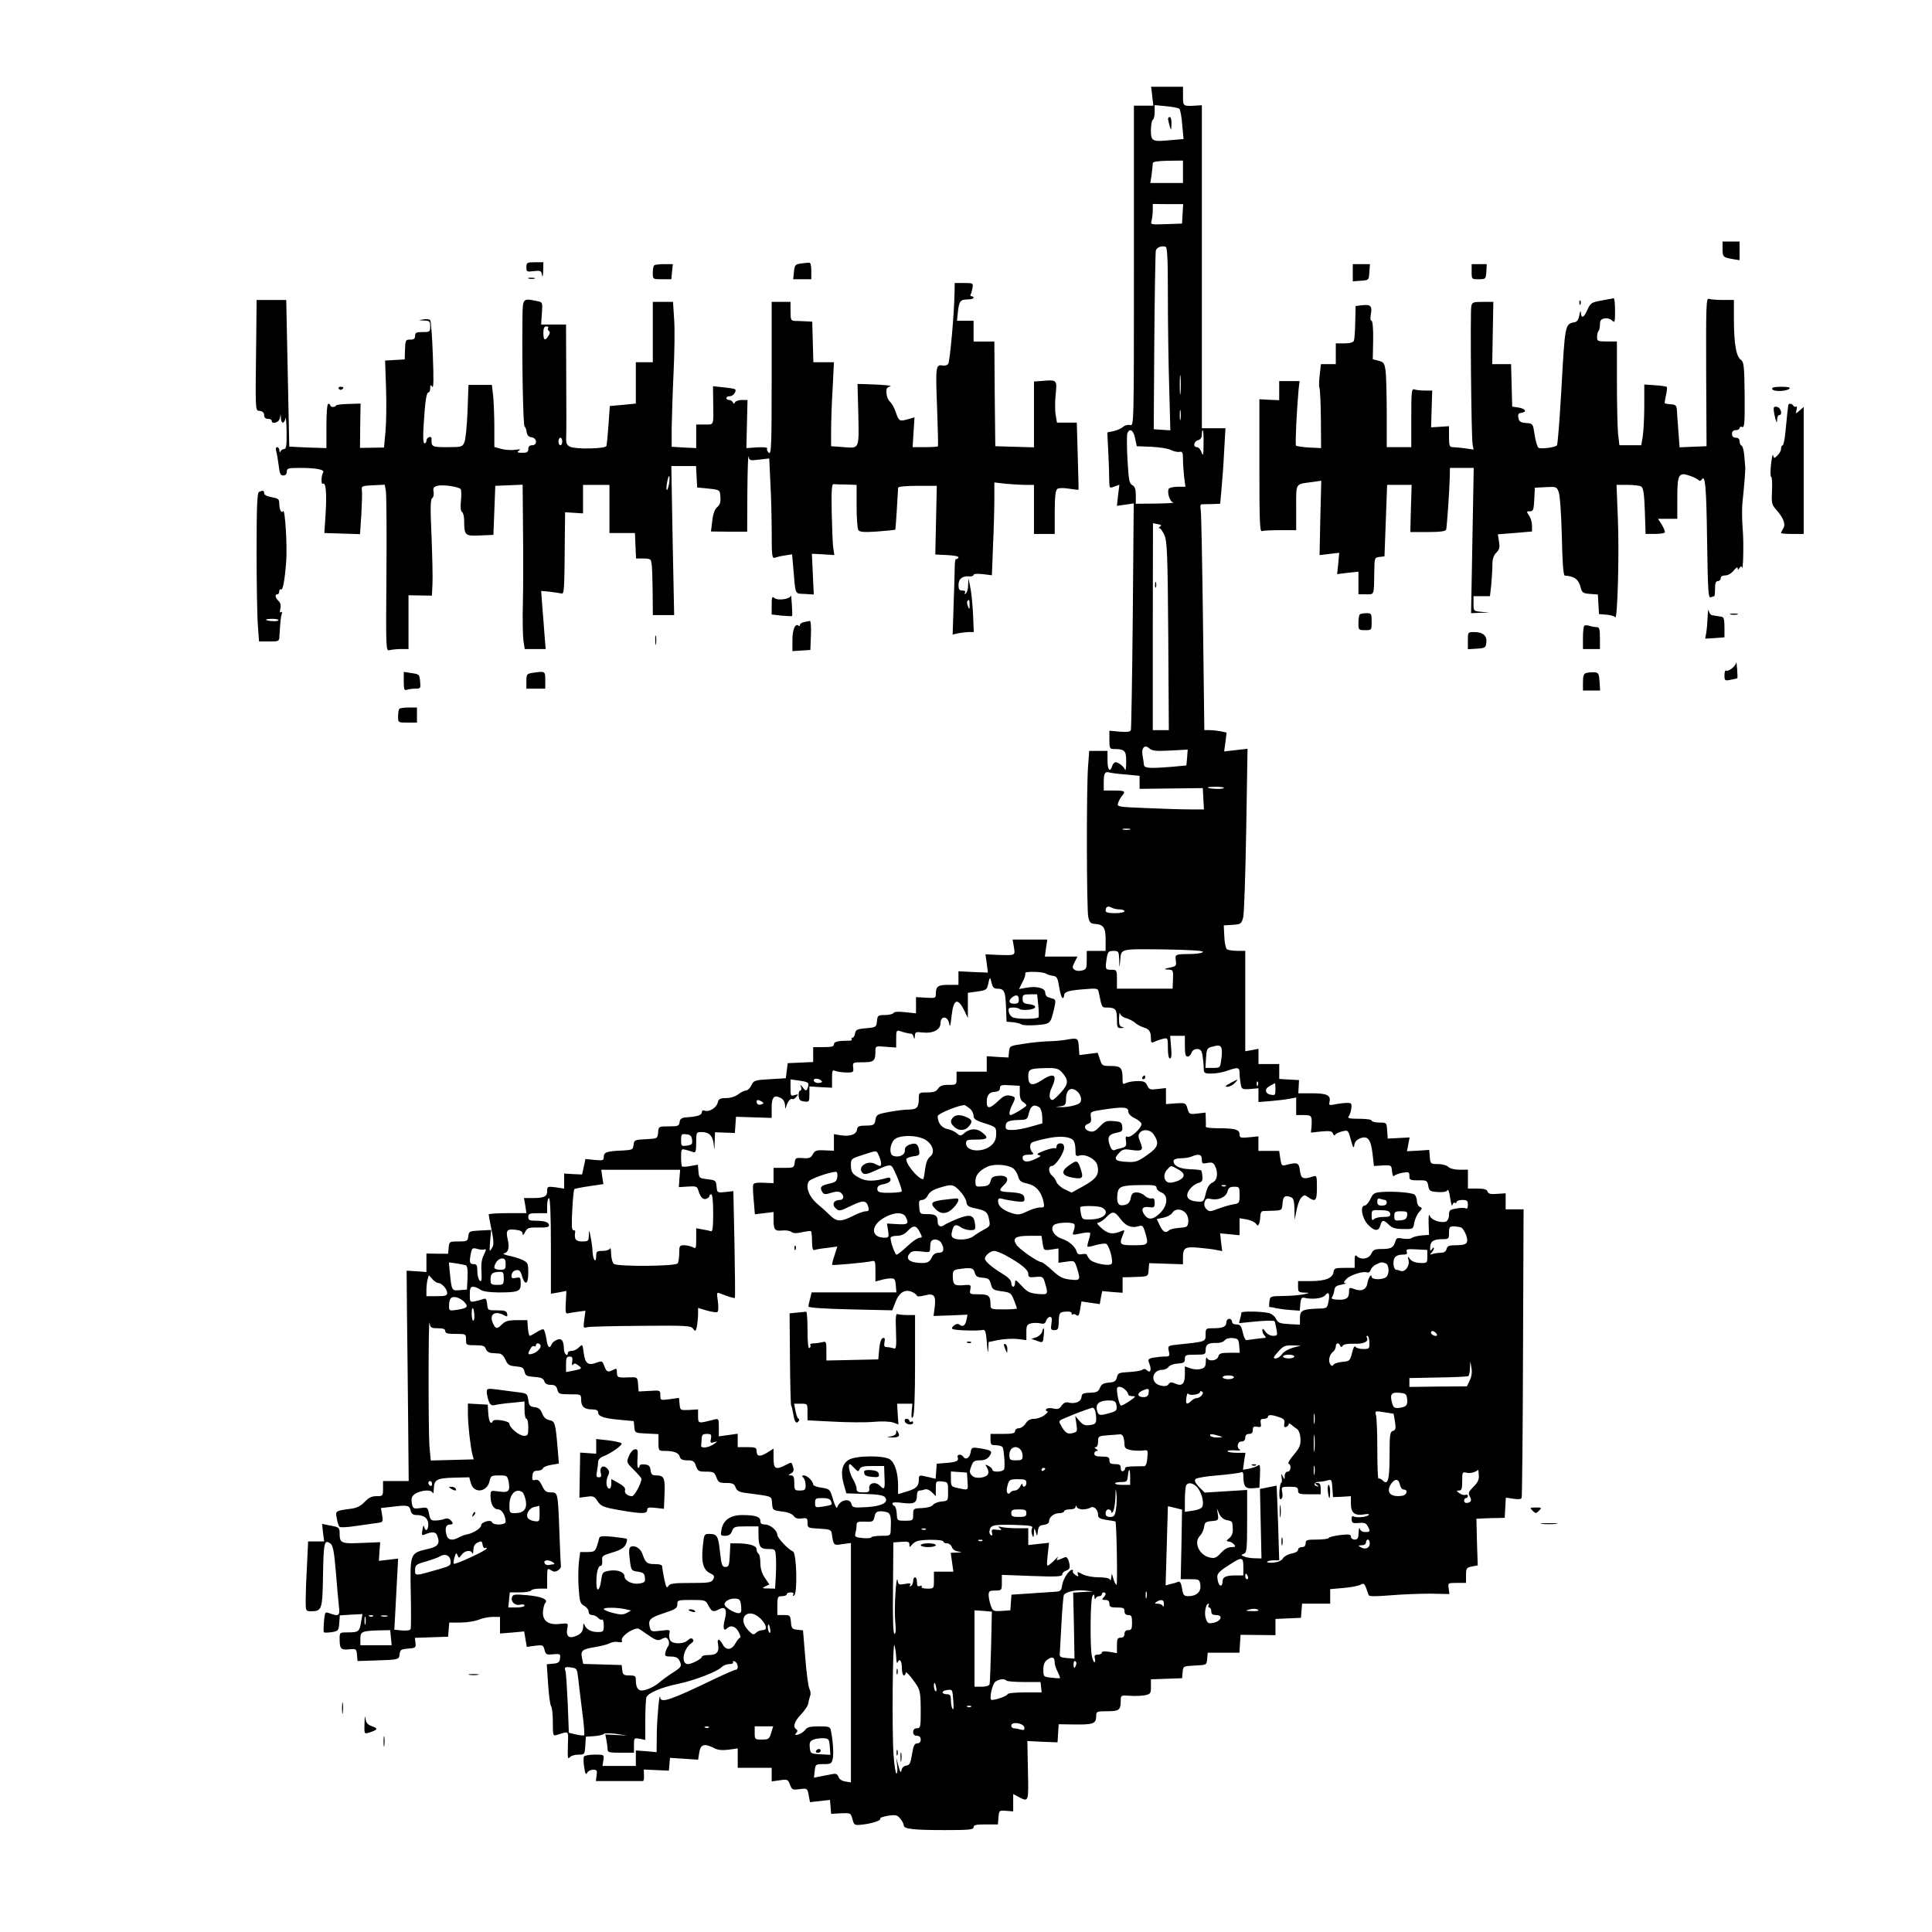 <?xml version="1.0" standalone="no"?>
<!DOCTYPE svg PUBLIC "-//W3C//DTD SVG 20010904//EN"
 "http://www.w3.org/TR/2001/REC-SVG-20010904/DTD/svg10.dtd">
<svg version="1.0" xmlns="http://www.w3.org/2000/svg"
 width="1024pt" height="1024pt" viewBox="0 0 1024 1024"
 preserveAspectRatio="xMidYMid meet">

<g transform="translate(0,1024) scale(0.1,-0.1)"
fill="#000000" stroke="none">
<path d="M6107 9730 l6 -50 -52 0 -51 0 0 -849 c0 -849 0 -849 -20 -844 -12 3
-28 -1 -38 -10 -9 -8 -32 -18 -50 -22 l-33 -7 5 -101 c3 -56 5 -123 5 -149 1
-47 1 -47 27 -37 l27 10 -7 -56 -6 -56 44 6 45 7 -5 -593 c-3 -327 -8 -600
-10 -608 -3 -10 -18 -12 -59 -9 l-55 5 0 -49 c0 -43 2 -48 23 -48 59 0 67 -9
66 -69 0 -31 -3 -49 -6 -41 -7 18 -34 39 -50 40 -6 0 -15 -9 -18 -20 -12 -37
-25 -21 -25 30 l0 50 -49 0 -48 0 -6 -82 c-9 -110 -8 -753 1 -798 6 -29 12
-35 35 -37 46 -3 57 -19 57 -84 l0 -59 -50 0 -50 0 0 -49 c0 -44 -2 -49 -26
-55 -15 -4 -32 -2 -40 5 -11 9 -11 15 2 40 l15 29 -87 0 -86 0 6 45 7 45 -92
0 -92 0 7 -40 c7 -46 10 -44 -90 -41 l-61 3 7 -49 6 -48 -78 3 -78 4 0 -36 0
-36 -54 0 c-56 0 -66 -8 -66 -52 0 -18 -5 -19 -52 -16 l-53 3 0 -43 0 -43 -56
6 c-37 4 -59 3 -63 -4 -4 -6 -25 -11 -46 -11 -36 0 -39 -2 -42 -32 -3 -32 -4
-33 -58 -38 -48 -4 -55 -8 -58 -28 -2 -12 -8 -22 -13 -22 -6 0 -8 -4 -5 -8 3
-5 -3 -8 -12 -8 -61 0 -82 -5 -82 -19 0 -12 -13 -15 -55 -15 l-55 0 0 -40 0
-39 -67 -3 -68 -3 -5 -40 -5 -40 -85 -5 c-81 -5 -85 -6 -98 -33 -7 -15 -20
-27 -28 -27 -9 0 -27 -9 -41 -20 -16 -12 -41 -20 -64 -20 -32 0 -40 -4 -45
-24 -6 -27 -45 -51 -68 -43 -10 4 -16 1 -16 -8 0 -15 -22 -23 -80 -27 -28 -2
-36 -8 -38 -26 -3 -20 -9 -22 -57 -22 -53 0 -54 0 -57 -32 -3 -33 -3 -33 -65
-36 -59 -3 -62 -4 -65 -30 -3 -25 -6 -27 -58 -30 -83 -3 -100 -9 -100 -33 0
-20 -4 -21 -48 -17 l-49 5 -9 -41 -9 -41 -47 2 -48 3 0 -40 0 -40 -45 7 c-43
5 -45 5 -45 -20 0 -29 -16 -37 -77 -37 l-46 0 7 -40 6 -40 -100 0 c-55 0 -100
-3 -100 -7 0 -5 7 -41 15 -81 11 -53 13 -78 5 -92 -6 -11 -12 -20 -14 -20 -1
0 -1 25 2 56 l5 55 -59 -3 c-56 -3 -59 -4 -62 -30 -3 -26 -6 -28 -52 -28 -48
0 -49 -1 -52 -32 l-3 -33 -57 0 -58 1 0 -49 0 -49 -53 4 -52 3 2 -230 c2 -126
4 -377 6 -557 l3 -328 -68 0 -68 0 0 -40 c0 -39 -1 -40 -34 -40 -26 0 -42 -8
-63 -30 -19 -21 -41 -32 -68 -36 -89 -12 -88 -11 -80 -52 3 -20 10 -40 14 -44
4 -5 40 -3 81 3 41 6 92 13 113 16 38 5 38 5 32 43 l-6 37 53 6 c88 11 97 9
104 -18 4 -18 13 -25 31 -25 41 0 63 -18 63 -50 0 -32 -16 -41 -22 -12 -3 10
-6 3 -9 -16 -5 -27 -3 -32 10 -26 43 18 61 16 69 -7 15 -41 4 -57 -51 -69 -94
-22 -94 -22 -90 -232 2 -100 2 -187 -1 -193 -2 -6 -21 -9 -45 -7 l-41 4 5 94
c3 52 7 137 10 189 l5 94 -51 -6 -51 -6 3 49 4 50 -99 -4 c-107 -5 -116 -1
-116 50 0 32 -3 34 -54 43 l-39 8 5 -47 6 -46 -43 0 -42 0 -6 -127 c-4 -71 -7
-154 -7 -185 0 -57 1 -58 28 -58 59 0 61 9 64 194 3 172 7 189 40 164 13 -10
19 -43 28 -148 6 -74 13 -156 16 -182 7 -52 0 -57 -49 -39 -24 9 -25 8 -30
-42 -2 -29 -3 -55 -1 -58 2 -3 20 -3 41 0 36 6 38 8 41 48 l3 41 60 4 60 3 -7
-40 c-8 -52 -13 -57 -68 -57 -45 0 -46 0 -46 -33 0 -54 6 -61 49 -57 38 4 40
3 43 -29 l3 -33 92 3 c127 4 128 4 131 34 3 23 8 26 45 29 39 3 42 5 39 30
l-3 27 88 3 88 3 3 38 3 37 60 0 c33 0 76 7 96 15 19 8 53 15 74 15 l39 0 0
-44 0 -44 64 5 64 6 7 -41 7 -41 43 6 c42 5 44 4 51 -22 6 -24 10 -27 46 -23
37 3 39 2 36 -22 -2 -20 -9 -26 -37 -28 l-33 -3 7 -107 c4 -59 11 -111 16
-116 5 -6 9 -43 9 -84 0 -70 1 -74 20 -68 67 21 62 25 60 -45 -2 -84 -2 -85
12 -71 7 7 27 12 44 12 32 0 33 1 36 48 l3 47 45 3 c24 2 47 7 50 12 3 4 32 4
65 0 l60 -9 -58 3 -59 3 6 -30 c3 -16 6 -38 6 -48 0 -17 8 -19 70 -19 l70 0 0
40 c0 39 1 39 30 34 l30 -6 0 105 c0 58 3 113 6 121 9 23 79 53 168 71 86 18
206 64 231 89 9 9 28 16 41 16 14 0 22 4 19 10 -3 6 1 7 9 4 18 -7 22 -44 6
-44 -6 0 -57 -22 -113 -49 -235 -113 -285 -130 -288 -98 -4 33 -17 -109 -18
-194 l-1 -96 -55 5 -55 4 0 -41 0 -41 -88 0 -89 0 5 30 c4 30 4 30 -46 30 -28
0 -54 -5 -57 -10 -3 -6 -3 -31 1 -56 5 -36 9 -43 16 -30 5 9 19 16 32 16 19 0
22 -4 18 -30 l-4 -30 121 0 c66 0 124 0 129 0 4 1 6 14 5 31 l-1 30 66 -3 67
-3 3 34 3 34 75 -5 74 -5 6 38 c7 44 27 50 78 24 20 -11 43 -13 77 -9 l49 7 0
-52 0 -51 90 0 90 0 0 -36 0 -36 43 6 c40 6 43 5 54 -23 10 -27 13 -29 51 -24
40 5 41 5 48 -32 l7 -37 53 6 53 6 3 -37 3 -37 52 3 c51 2 52 2 61 -31 8 -30
11 -33 43 -30 54 5 110 22 104 32 -3 5 16 12 42 16 41 6 49 4 65 -16 10 -12
18 -28 18 -35 0 -19 49 -25 216 -25 130 0 154 2 154 15 0 12 14 15 64 15 l65
0 3 38 c3 36 4 37 41 34 l37 -3 0 46 0 46 30 -16 c52 -27 52 -27 48 141 l-3
156 80 -4 80 -3 3 48 3 48 67 -1 c119 -2 132 2 132 48 0 20 5 22 59 22 63 0
71 6 71 58 0 26 2 27 45 24 25 -2 61 -1 80 2 33 7 35 9 35 46 l0 39 83 3 82 3
3 32 c3 32 3 32 65 35 62 3 62 3 65 35 l3 33 84 0 84 0 3 48 3 47 93 -1 92 -1
0 43 0 43 68 3 67 3 3 38 3 37 75 0 74 0 0 39 0 38 69 6 c39 3 79 11 91 17 21
11 22 10 44 -55 3 -7 38 -7 112 -1 60 5 156 9 213 9 l103 -2 -4 30 c-4 29 -4
29 44 29 l48 0 0 40 c0 37 2 41 31 47 l31 6 -4 123 -3 124 40 2 c22 1 56 2 75
2 l35 1 3 54 3 53 40 -6 c28 -4 41 -3 44 6 2 7 6 354 7 771 l3 757 -47 0 -48
0 0 43 0 42 -45 -3 c-34 -3 -46 0 -51 12 -4 12 -19 16 -55 16 l-49 0 0 50 0
50 -44 0 c-26 0 -51 6 -60 15 -8 8 -32 15 -55 15 -39 0 -40 1 -43 38 l-3 37
-59 -4 -59 -3 7 37 7 36 -58 -3 -58 -3 -3 43 c-3 42 -3 42 -43 42 -21 0 -39 5
-39 10 0 6 -29 10 -66 10 -52 0 -64 3 -56 13 6 7 12 26 14 42 3 26 0 30 -22
29 -14 0 -41 -3 -62 -7 -32 -7 -36 -5 -32 10 9 37 -11 48 -90 48 l-75 0 2 35
2 35 -52 3 -53 3 0 40 0 39 -55 0 -55 0 0 40 0 41 -35 -7 -35 -6 0 266 0 266
-42 0 c-24 0 -48 4 -55 8 -6 4 -13 34 -14 67 l-3 60 47 3 c44 3 47 5 56 40 5
20 12 230 16 465 l7 428 -62 -7 -62 -7 7 50 6 50 -32 7 c-17 3 -44 6 -59 6
l-27 0 -7 568 c-4 312 -9 581 -12 599 -4 22 -2 31 8 30 7 0 31 1 54 1 l41 2 7
78 c4 42 11 132 14 200 l7 122 -62 0 -63 0 0 856 0 856 -32 -2 c-68 -4 -68 -4
-68 50 l0 50 -85 0 -84 0 6 -50z m144 -67 c5 -5 12 -43 15 -84 l7 -76 -71 -6
c-95 -9 -102 -6 -102 53 0 27 5 52 10 55 6 3 10 22 10 42 l0 36 61 -6 c34 -3
65 -9 70 -14z m19 -334 l0 -59 -86 0 -87 0 7 46 c3 26 6 52 6 59 0 8 26 12 80
13 l80 1 0 -60z m-2 -223 l-3 -51 -84 -3 c-83 -3 -84 -3 -77 20 3 13 6 37 6
55 l0 32 80 -1 81 0 -3 -52z m-78 -435 c0 -142 3 -360 7 -485 l6 -227 -44 3
-44 3 3 465 c2 256 6 473 8 482 5 17 30 27 52 20 9 -3 12 -65 12 -261z m67
-513 c-2 -24 -4 -5 -4 42 0 47 2 66 4 43 2 -24 2 -62 0 -85z m0 -140 c-2 -13
-4 -3 -4 22 0 25 2 35 4 23 2 -13 2 -33 0 -45z m-241 -100 l9 -43 77 -3 c43
-2 89 -9 104 -17 14 -7 35 -12 45 -10 16 3 19 -2 19 -38 0 -23 3 -66 6 -94 l7
-53 -41 0 c-22 0 -44 -5 -47 -10 -11 -18 5 -69 23 -73 9 -3 -31 -5 -90 -6
l-108 -1 0 45 c0 33 -5 47 -19 54 -16 9 -19 28 -25 133 -4 68 -4 131 -1 141
12 30 32 18 41 -25z m363 -30 c0 -61 -2 -69 -11 -45 -5 15 -16 27 -24 27 -22
0 -17 31 6 37 13 3 20 14 20 29 0 13 2 24 5 24 3 0 5 -33 4 -72z m-231 -439
c-7 -5 -8 -9 -2 -9 5 0 17 -17 26 -37 14 -33 17 -104 20 -536 l3 -497 -43 0
-42 0 0 549 1 548 25 -5 c19 -3 22 -7 12 -13z m54 -1187 l93 5 -3 -42 -4 -42
-75 -7 c-125 -10 -149 -8 -150 12 -1 9 -4 30 -7 46 -8 42 11 62 35 40 16 -14
34 -16 111 -12z m-234 -127 l72 -7 0 -35 0 -34 168 2 167 2 3 -57 3 -56 -73 0
c-40 0 -144 3 -231 7 -154 6 -157 7 -151 27 4 12 13 28 20 37 22 25 17 29 -41
29 l-55 0 0 43 c0 48 6 59 29 53 9 -3 49 -8 89 -11z m518 -72 c-7 -7 -77 -5
-85 3 -2 2 17 4 44 4 27 0 45 -3 41 -7z m-498 -220 c-10 -2 -26 -2 -35 0 -10
3 -2 5 17 5 19 0 27 -2 18 -5z m-54 -423 c14 0 26 -4 26 -10 0 -5 -22 -10 -50
-10 -35 0 -50 4 -50 13 0 21 11 27 31 17 10 -6 29 -10 43 -10z m442 -225 c-1
-5 -25 -10 -52 -11 -96 -1 -97 -1 -92 -34 4 -26 1 -31 -21 -36 -43 -9 -47 -12
-19 -13 25 -1 27 -3 25 -51 l-2 -50 -147 0 -148 0 0 50 c0 49 -1 50 -30 50
-32 0 -33 3 -24 63 6 33 10 37 35 37 28 0 29 -2 31 -47 1 -47 1 -47 5 -8 6 69
-8 65 228 63 138 -2 214 -7 211 -13z m-831 -116 c6 -4 21 -9 35 -11 22 -3 26
-10 34 -60 5 -32 13 -58 18 -58 4 0 8 6 8 14 0 19 24 27 107 33 70 6 72 5 77
-18 16 -79 16 -79 40 -79 48 0 56 -9 56 -61 0 -44 2 -49 23 -48 16 1 18 2 5 6
-14 3 -18 14 -17 46 1 23 3 34 6 25 2 -10 17 -21 31 -24 15 -4 36 -15 47 -24
11 -10 31 -21 45 -25 31 -9 40 -22 40 -58 0 -23 3 -26 18 -19 9 5 29 12 45 16
27 6 27 6 27 -49 0 -34 4 -55 11 -55 8 0 10 19 6 60 l-5 60 39 0 39 0 0 -55
c0 -41 4 -55 14 -55 8 0 18 9 21 20 4 12 15 20 29 20 19 0 25 -7 30 -37 3 -21
6 -50 6 -65 0 -26 3 -28 43 -28 23 0 60 7 82 15 57 20 65 19 65 -14 0 -16 3
-41 6 -57 5 -27 8 -29 50 -26 l44 4 0 -37 0 -36 63 5 c34 3 79 8 100 12 l37 7
0 -47 0 -46 40 0 c43 0 45 -4 41 -64 l-3 -29 55 6 c46 4 57 2 62 -11 4 -11 8
-13 13 -5 4 6 21 13 38 17 29 7 30 6 44 -46 11 -41 15 -47 18 -28 2 18 12 29
32 37 40 15 56 -6 65 -84 l7 -63 46 3 c47 2 47 2 50 -32 2 -19 7 -30 10 -24 4
5 24 13 45 17 34 6 37 5 37 -17 0 -21 4 -23 47 -23 45 1 48 -1 53 -29 5 -27 9
-30 49 -33 28 -2 47 1 52 9 5 8 11 -8 15 -41 5 -30 10 -47 12 -37 2 9 8 15 13
12 5 -4 9 -1 9 4 0 6 14 11 30 11 26 0 30 -4 30 -26 0 -15 -4 -23 -10 -19 -6
4 -29 4 -50 0 -36 -6 -40 -10 -40 -35 0 -16 -7 -30 -15 -34 -27 -10 -76 6 -86
28 -6 15 -8 4 -7 -39 l2 -60 -39 -3 c-22 -2 -45 -8 -52 -13 -6 -6 -27 -7 -46
-4 -31 6 -36 4 -42 -17 -10 -31 -22 -38 -73 -38 -35 0 -44 -4 -54 -25 -12 -27
-54 -35 -76 -13 -9 9 -12 4 -12 -25 l0 -37 -54 0 c-49 0 -55 -2 -58 -22 -4
-32 -43 -48 -120 -48 l-68 0 0 -30 c0 -27 3 -30 33 -31 31 -1 31 -2 -8 -10
-22 -4 -70 -8 -106 -8 -66 -1 -67 -1 -71 -30 -2 -17 -2 -29 1 -29 3 1 17 -1
31 -5 14 -3 48 -8 77 -10 l52 -4 3 36 c2 26 7 35 18 33 45 -11 101 -4 114 13
18 24 26 7 17 -35 -7 -35 -8 -35 -61 -36 -77 -3 -90 -10 -90 -51 l0 -34 -57 3
c-50 3 -59 6 -70 28 -7 14 -24 28 -40 31 -40 9 -143 10 -143 2 0 -5 -3 -19 -7
-32 l-6 -24 69 7 c68 7 115 8 120 3 1 -1 5 -19 9 -39 7 -36 6 -38 -18 -38 -14
0 -31 9 -40 22 -12 17 -16 19 -16 7 -1 -8 4 -20 11 -27 7 -7 8 -12 3 -13 -17
-1 -87 -10 -98 -12 -6 -1 -15 17 -20 41 -8 35 -14 42 -33 42 -15 0 -24 6 -24
15 0 8 -7 15 -15 15 -8 0 -15 -9 -15 -19 0 -23 -19 -31 -71 -31 -38 0 -39 -1
-39 -34 0 -37 2 -37 -143 -52 -58 -6 -58 -7 -52 -35 6 -27 4 -29 -23 -29 -16
0 -43 -3 -60 -6 -28 -6 -29 -8 -19 -35 12 -31 3 -49 -15 -31 -7 7 -16 8 -23 2
-6 -5 -37 -10 -70 -12 -54 -3 -60 -5 -65 -28 -5 -20 -13 -26 -43 -28 -29 -3
-40 -9 -47 -28 -7 -18 -18 -24 -40 -25 -52 -2 -55 -4 -58 -25 -3 -24 -34 -36
-68 -28 -15 4 -26 -1 -37 -16 -12 -18 -21 -21 -45 -15 -18 3 -33 2 -37 -4 -3
-6 -1 -11 6 -11 6 0 0 -9 -14 -20 -14 -11 -39 -20 -55 -20 -21 0 -35 -8 -46
-25 -9 -14 -25 -25 -36 -25 -11 0 -20 -7 -20 -15 0 -12 -14 -15 -65 -15 l-65
0 0 -30 c0 -27 3 -30 30 -30 17 0 33 -6 35 -12 7 -20 13 -102 7 -115 -5 -15
-62 -18 -62 -3 0 5 -9 14 -20 20 -19 10 -20 9 -9 -8 7 -11 10 -26 6 -34 -8
-21 -65 -28 -83 -11 -17 17 -17 24 -4 57 8 21 16 26 44 26 25 0 39 7 50 22 19
26 12 32 -52 42 -41 6 -43 5 -48 -24 -6 -29 -27 -40 -39 -20 -10 15 -35 12
-29 -4 7 -19 -7 -26 -63 -30 l-48 -4 -3 -40 -3 -40 -37 9 c-51 12 -52 12 -52
-13 0 -35 -13 -48 -63 -63 l-47 -14 0 47 c0 65 -17 119 -43 137 -32 22 -179
21 -218 -2 -36 -22 -45 -64 -27 -129 l14 -49 96 -3 c69 -2 100 -7 108 -17 23
-27 -14 -48 -96 -53 -70 -4 -76 -3 -81 17 -9 34 -63 21 -76 -19 -2 -8 -12 10
-21 41 -17 56 -17 57 -61 64 -25 3 -45 11 -45 17 0 17 -31 48 -49 48 -12 0
-12 -3 -3 -12 7 -7 12 -25 12 -40 0 -24 -4 -28 -30 -28 -28 0 -30 2 -30 40 0
31 -4 40 -17 40 -17 1 -17 1 0 11 13 7 16 17 11 32 -9 30 -7 29 -40 12 -53
-27 -64 -21 -64 36 l0 51 -35 -22 c-38 -23 -55 -20 -55 11 0 16 -7 19 -50 19
l-50 0 0 35 0 36 -50 -7 -50 -7 0 48 c0 46 -1 47 -26 41 -84 -22 -84 -22 -84
18 l0 36 -47 -3 c-47 -2 -48 -2 -51 31 l-3 33 -50 -7 c-48 -6 -49 -6 -49 21 0
26 -1 27 -57 23 l-58 -3 -3 38 c-3 37 -4 38 -40 37 -67 -3 -72 -2 -72 25 0 22
-3 24 -19 15 -29 -15 -36 -13 -48 20 -10 27 -13 28 -40 18 -46 -17 -61 -6 -69
50 -6 49 -7 49 -25 31 -11 -11 -28 -19 -39 -19 -11 0 -20 -4 -20 -10 0 -24
-20 -7 -21 18 -1 46 -11 61 -37 51 -12 -5 -25 -15 -28 -24 -11 -27 -22 -16
-28 30 -4 24 -11 47 -15 49 -4 3 -20 -4 -37 -15 -16 -10 -32 -19 -36 -19 -4 0
-8 19 -10 41 l-3 42 -56 0 c-44 0 -61 -5 -78 -22 -27 -27 -33 -26 -48 5 -22
47 9 70 59 43 17 -9 19 -8 16 8 -3 15 -13 18 -53 18 -49 0 -50 0 -53 33 -3 27
-7 32 -20 27 -9 -3 -29 -9 -44 -12 -27 -5 -28 -4 -28 36 0 33 4 41 18 41 10 0
27 -7 38 -15 13 -10 44 -14 94 -15 108 0 120 5 120 47 0 32 -2 35 -26 30 -21
-4 -25 -1 -22 17 2 12 11 22 24 24 16 2 23 -4 30 -29 16 -55 34 -48 34 14 0
52 -2 55 -32 70 -18 8 -51 18 -73 22 -22 5 -32 10 -23 12 23 6 29 30 19 74
-11 48 -4 57 42 51 26 -3 37 -9 37 -21 0 -10 5 -8 13 9 12 22 19 25 70 24 40
-1 57 2 57 11 0 17 -23 25 -71 25 -32 0 -39 3 -39 20 0 17 7 20 50 20 l50 0 0
40 c0 22 5 40 10 40 6 0 10 -91 10 -254 l0 -253 41 7 41 8 -3 -62 c-3 -50 -1
-60 11 -57 8 2 33 6 54 9 l39 5 -6 -47 c-6 -45 -6 -46 17 -40 13 3 142 6 286
7 240 2 263 1 274 -16 12 -16 14 -14 20 14 3 17 6 46 6 64 l0 33 46 -14 c26
-7 51 -11 56 -8 6 4 7 27 3 57 -7 46 -6 49 11 42 46 -18 75 -27 79 -24 2 2 1
130 -2 285 l-6 281 -43 -5 c-42 -4 -43 -4 -46 29 -3 32 -5 34 -48 39 -43 5
-45 6 -48 41 l-3 36 -39 -7 c-22 -4 -42 -5 -45 -2 -3 3 -5 25 -5 50 0 42 1 44
24 38 13 -3 31 -9 40 -12 13 -5 16 3 16 50 0 55 1 56 28 56 41 0 60 -20 65
-65 3 -36 4 -34 5 12 l2 52 53 -2 52 -2 3 43 3 43 95 -3 94 -3 0 53 c0 58 13
72 49 52 13 -6 21 -21 22 -38 1 -21 2 -22 6 -7 7 26 23 46 33 40 4 -3 14 3 21
12 12 14 11 15 -9 9 -21 -7 -22 -4 -22 38 l0 45 38 -5 c56 -8 61 -11 55 -33
-7 -26 -12 -26 -29 -3 -13 16 -14 16 -8 0 3 -10 1 -18 -4 -18 -6 0 -10 -12 -9
-27 2 -22 8 -29 30 -31 26 -3 27 -1 27 38 l0 42 60 -4 60 -3 0 49 c0 42 2 47
18 40 9 -4 35 -8 57 -8 38 -1 40 1 37 27 -3 26 -2 27 52 27 58 0 66 7 66 59 0
27 1 28 55 23 l55 -4 0 46 c0 44 2 47 21 41 20 -7 45 -13 61 -14 3 -1 9 -9 11
-18 3 -13 5 -11 6 6 1 21 5 23 39 19 55 -7 96 13 97 48 0 42 38 41 46 -1 4
-23 7 -13 13 43 10 89 33 97 69 22 l17 -35 0 67 0 66 50 7 c44 6 51 10 56 33
10 46 12 48 19 15 6 -25 13 -33 29 -33 39 0 45 -13 48 -95 l3 -80 35 -3 c19
-2 39 -7 45 -12 5 -4 41 -6 78 -3 76 6 75 6 95 91 8 35 7 44 -4 48 -8 2 -21 6
-29 9 -8 2 -15 13 -15 24 0 24 -44 36 -100 26 l-39 -7 19 38 c11 20 17 41 14
46 -7 11 96 9 111 -3z m-145 -140 c0 -14 -7 -19 -25 -19 -29 0 -33 17 -8 36
22 15 33 9 33 -17z m103 -26 c3 -31 4 -60 1 -65 -6 -9 -98 -11 -131 -2 -12 3
-23 16 -26 30 -4 21 0 24 24 24 15 0 30 -4 33 -8 2 -4 23 -6 46 -4 48 5 49 25
2 30 -26 3 -32 8 -32 28 0 21 4 24 39 24 l38 0 6 -57z m971 -228 c3 -9 3 -36
-1 -60 -6 -45 -6 -45 -45 -45 l-39 0 3 52 c3 46 6 53 28 59 39 11 47 10 54 -6z
m-2118 -176 c3 -5 -6 -9 -19 -9 -13 0 -24 6 -24 14 0 14 33 10 43 -5z m2311
-21 c-3 -8 -6 -5 -6 6 -1 11 2 17 5 13 3 -3 4 -12 1 -19z m93 -22 c0 -30 -2
-33 -25 -28 -15 2 -25 11 -25 21 0 14 8 20 48 40 1 0 2 -14 2 -33z m-2722 -65
c11 -7 11 -9 -1 -14 -16 -6 -27 0 -27 15 0 10 11 10 28 -1z m-370 -202 c3 -23
-1 -27 -27 -31 -29 -4 -31 -3 -31 29 0 32 2 34 28 31 21 -2 28 -9 30 -29z
m-67 -205 l-3 -46 48 3 c41 3 49 0 54 -16 10 -38 26 -56 43 -49 9 3 17 10 17
15 0 5 5 9 10 9 6 0 10 -40 10 -100 0 -75 -3 -98 -12 -96 -7 3 -28 7 -45 10
l-33 6 0 -56 c0 -51 -1 -54 -19 -44 -11 5 -31 10 -45 10 -24 0 -26 -4 -26 -42
0 -24 -4 -48 -8 -54 -10 -16 -320 -18 -338 -3 -8 6 -14 30 -15 53 0 22 -3 35
-6 29 -2 -7 -20 -13 -39 -13 -30 0 -34 -3 -34 -25 0 -42 -16 -28 -19 18 -1 23
-6 60 -11 82 -7 39 -8 39 -9 8 -1 -31 -3 -33 -36 -33 -34 0 -43 12 -36 53 0 4
-4 7 -11 7 -8 0 -9 29 -5 106 3 59 8 109 11 111 3 3 38 10 79 16 l75 11 -6 38
-5 38 209 0 209 0 -4 -46z m4143 -260 c8 -3 20 -22 27 -41 14 -43 4 -53 -57
-53 -33 0 -43 -4 -47 -20 -3 -13 -14 -20 -30 -20 -14 0 -34 -3 -44 -6 -15 -6
-16 -4 -5 7 6 7 12 18 12 24 0 5 -5 3 -10 -5 -8 -12 -10 -12 -10 5 0 34 15 46
58 47 41 0 42 1 42 34 0 29 3 34 24 34 13 0 31 -3 40 -6z m-5176 -116 c10 3 9
-4 -3 -28 -12 -22 -16 -50 -13 -90 2 -46 0 -56 -9 -48 -7 6 -13 28 -13 49 0
32 -3 39 -20 39 -21 0 -24 10 -14 58 5 27 9 29 33 23 14 -5 32 -6 39 -3z
m4997 -38 c0 -34 -1 -35 -38 -34 -24 1 -43 8 -53 20 -13 18 -14 17 -8 -7 6
-30 -20 -64 -43 -55 -8 3 -18 6 -23 6 -13 0 -20 42 -9 62 6 11 21 18 40 18 24
0 30 4 25 15 -5 14 3 16 52 13 l57 -3 0 -35z m-4885 -40 c0 -27 -3 -30 -30
-30 -16 0 -30 5 -30 11 0 23 22 49 40 49 16 0 20 -7 20 -30z m-212 -6 c9 -3
12 -22 10 -66 l-3 -63 -38 -3 c-42 -4 -43 -3 -52 85 l-6 62 38 -5 c21 -3 44
-8 51 -10z m4876 10 c19 -7 21 -55 4 -72 -7 -7 -27 -12 -45 -12 -19 0 -33 5
-33 12 0 21 -18 -5 -22 -31 -5 -35 -31 -48 -68 -34 -29 11 -30 10 -30 -17 0
-32 -18 -42 -68 -38 -20 1 -28 6 -22 13 4 5 10 21 12 35 2 20 10 26 38 31 19
4 29 7 21 8 -11 1 -10 5 4 21 20 22 89 44 111 36 7 -3 16 3 19 13 3 10 15 23
28 29 27 13 31 14 51 6z m-4674 -79 c0 -33 -2 -35 -35 -35 -32 0 -35 3 -35 29
0 31 10 39 48 40 19 1 22 -4 22 -34z m-348 -25 c19 0 48 -32 48 -52 0 -15 -8
-18 -55 -18 l-55 0 0 33 c0 17 3 42 6 55 l7 23 19 -21 c10 -11 24 -20 30 -20z
m141 -103 c21 -24 13 -31 -45 -40 -35 -5 -38 -4 -38 18 0 43 10 55 39 49 14
-3 34 -15 44 -27z m51 -66 c1 -17 -1 -31 -6 -31 -4 0 -8 17 -8 37 0 43 11 38
14 -6z m-193 -71 c28 0 39 -4 39 -15 0 -12 13 -15 55 -15 54 0 55 0 55 -30 0
-29 1 -30 49 -30 41 0 51 -4 56 -20 4 -11 16 -20 28 -21 12 -1 31 -2 42 -3 12
0 26 -14 34 -33 12 -27 20 -32 55 -35 34 -3 41 -7 46 -28 5 -22 12 -25 52 -28
36 -2 48 -8 53 -23 4 -13 15 -19 35 -19 21 0 29 -6 34 -25 6 -23 11 -25 66
-25 59 0 60 0 60 -28 0 -37 17 -52 57 -52 22 0 33 -5 33 -15 0 -22 28 -32 112
-40 l77 -7 3 -31 c3 -32 3 -32 66 -35 l62 -3 0 -44 c0 -44 1 -45 33 -45 49 0
75 -10 80 -31 4 -14 14 -19 40 -19 30 0 37 -4 46 -30 9 -27 14 -30 53 -30 39
0 45 -3 55 -30 10 -27 16 -30 52 -30 34 0 43 -4 50 -24 8 -19 19 -25 63 -30
135 -18 127 -14 130 -54 3 -36 4 -37 52 -43 30 -3 53 -12 62 -23 9 -13 22 -17
43 -14 28 4 31 2 31 -23 0 -27 2 -28 62 -31 54 -3 63 -6 66 -23 10 -67 9 -67
57 -59 l45 6 0 -634 0 -635 -30 5 c-18 3 -32 12 -36 24 -5 15 -12 19 -33 15
-14 -3 -42 -8 -62 -12 l-35 -7 4 36 c4 35 5 36 47 36 39 0 43 2 49 30 5 28 1
94 -10 147 -4 21 -10 23 -64 23 -46 0 -62 -4 -72 -18 -7 -10 -23 -21 -36 -25
-18 -4 -21 -3 -12 8 8 9 8 15 0 20 -19 12 -10 42 26 79 19 20 37 46 38 59 2
12 7 30 10 39 4 9 2 26 -4 37 -6 12 -16 86 -22 166 l-12 144 -30 3 c-28 3 -31
7 -34 41 -3 35 -5 37 -38 37 l-34 0 0 50 c0 47 2 50 25 50 14 0 25 5 25 10 0
6 9 10 21 10 13 0 18 -4 13 -12 -4 -7 -3 -8 5 -4 19 12 13 226 -6 233 -24 9
-83 72 -83 88 0 23 -38 55 -65 55 -18 0 -25 5 -25 19 0 22 -26 31 -97 31 -62
0 -100 -27 -109 -77 -6 -31 -5 -33 20 -33 19 0 29 7 36 25 9 23 14 25 75 25
l65 0 0 -37 c0 -70 8 -83 51 -83 37 0 38 -1 41 -37 2 -21 2 -68 0 -105 l-4
-68 -36 1 c-33 0 -35 1 -16 11 l22 10 -24 35 c-16 24 -24 50 -24 79 0 23 -4
46 -10 49 -5 3 -10 14 -10 24 0 19 -40 31 -107 31 l-32 0 -3 -62 c-3 -55 -5
-63 -23 -63 -18 0 -21 10 -29 80 -9 85 -15 95 -58 95 -25 0 -27 -3 -33 -66 -9
-82 2 -125 38 -142 23 -11 25 -16 17 -33 -10 -17 -22 -19 -120 -19 -91 0 -111
-3 -118 -17 -8 -13 -12 -5 -21 36 -6 29 -11 59 -11 66 0 11 -12 15 -39 15 -42
0 -50 7 -66 54 -10 30 -43 49 -63 37 -8 -5 -10 -25 -4 -67 7 -58 8 -59 42 -64
29 -4 36 -10 38 -31 3 -23 -1 -27 -30 -32 -36 -6 -78 15 -78 38 0 23 -38 37
-80 30 -35 -6 -38 -9 -43 -47 -8 -63 -27 -72 -26 -13 0 55 10 87 24 86 5 0 8
12 7 27 -3 25 1 28 55 44 43 13 61 24 70 43 6 14 8 27 5 29 -4 2 -37 7 -75 11
-52 5 -68 4 -71 -7 -19 -72 -20 -73 -61 -74 l-40 0 -7 -55 c-3 -30 -4 -91 -1
-136 5 -72 8 -82 29 -94 13 -7 24 -21 24 -31 0 -11 7 -18 19 -18 10 0 24 -7
31 -15 7 -8 16 -12 21 -9 5 3 9 -11 9 -30 0 -34 -2 -36 -33 -36 -35 0 -61 15
-70 40 -3 9 -6 4 -6 -11 -1 -29 -14 -43 -50 -54 -29 -9 -42 8 -34 46 5 26 5
27 -40 22 -62 -7 -93 17 -89 67 2 19 7 39 12 44 18 18 -19 34 -93 41 -66 6
-78 5 -83 -9 -9 -24 15 -48 43 -41 13 3 23 1 23 -5 0 -5 -19 -10 -43 -10 l-43
0 4 40 4 40 53 0 c30 0 57 5 60 10 3 6 24 10 46 10 l39 0 0 55 c0 53 1 55 20
43 15 -10 24 -10 38 -1 9 6 16 16 15 21 -1 6 -5 86 -8 179 -8 214 -8 213 -45
213 -25 0 -33 6 -47 36 -13 26 -22 34 -36 30 -15 -4 -18 1 -15 22 2 21 8 27
27 27 14 0 26 6 29 13 2 6 22 15 44 18 l40 7 -6 76 c-12 139 -14 148 -44 154
-18 4 -31 15 -38 35 -9 23 -19 31 -40 34 -25 2 -30 8 -34 38 -5 34 -7 35 -55
41 -27 3 -76 10 -107 14 -55 7 -58 6 -58 -13 0 -11 5 -33 10 -47 8 -21 15 -26
33 -22 12 3 52 9 90 12 l67 7 0 -46 c0 -25 5 -46 10 -46 6 0 10 -20 10 -45 0
-40 -2 -45 -23 -45 -25 0 -77 43 -77 64 0 15 -83 28 -88 14 -10 -22 -21 -3
-24 40 l-3 47 -52 3 -53 3 0 -58 c1 -60 13 -169 24 -213 l7 -25 -114 -3 -114
-3 -7 77 c-6 82 -6 698 1 652 4 -25 8 -28 44 -28z m5295 -38 c-9 -9 -37 8 -31
18 5 8 11 7 21 -1 8 -6 12 -14 10 -17z m-358 -37 c1 -33 0 -35 -33 -35 -18 0
-37 5 -41 12 -5 7 -12 -6 -18 -33 -11 -42 -13 -44 -51 -47 -22 -2 -43 -9 -47
-15 -6 -9 -11 -8 -18 3 -11 18 -4 51 16 66 8 6 14 19 14 28 0 19 16 22 23 4 4
-10 7 -10 14 0 6 8 29 11 62 10 50 -2 78 12 65 34 -3 4 -1 8 4 8 5 0 9 -16 10
-35z m-690 -17 l3 -38 -54 0 c-46 0 -55 -3 -60 -20 -6 -23 -52 -28 -60 -7 -3
6 -6 -3 -6 -20 -1 -27 -6 -34 -28 -39 -14 -4 -39 -2 -55 4 l-28 10 0 -44 c0
-50 -16 -64 -54 -46 -17 7 -25 7 -32 -4 -6 -10 -19 -13 -41 -8 -59 12 -51 84
10 84 11 0 25 7 31 16 6 8 28 16 49 17 31 2 37 6 37 25 0 20 5 22 55 22 52 0
55 1 55 24 0 30 13 39 56 38 18 -1 38 5 45 14 7 9 25 14 43 12 28 -3 31 -7 34
-40z m-3704 3 c8 -12 -16 -38 -41 -46 -26 -7 -28 -3 -12 26 5 11 14 17 20 14
5 -4 9 -1 9 4 0 13 17 15 24 2z m3989 -14 c-24 -7 -50 -22 -58 -34 -9 -13 -24
-23 -34 -23 -15 0 -13 6 13 35 27 31 37 35 76 34 l45 -1 -42 -11z m7 -47 c0
-5 -13 -10 -30 -10 -16 0 -30 5 -30 10 0 6 14 10 30 10 17 0 30 -4 30 -10z
m-3827 -27 c-3 -17 -1 -23 4 -16 6 8 13 8 27 -3 24 -17 21 -20 -26 -29 l-38
-7 0 41 c0 33 3 41 19 41 14 0 17 -6 14 -27z m4757 -99 l-15 -32 -152 -1 -153
-2 0 24 0 23 152 3 c84 1 156 5 160 7 4 3 9 22 9 42 l2 37 6 -35 c4 -22 1 -46
-9 -66z m-1250 16 c0 -5 -13 -10 -30 -10 -16 0 -30 5 -30 10 0 6 14 10 30 10
17 0 30 -4 30 -10z m-576 -66 c9 -8 16 -20 16 -25 0 -5 10 -9 22 -9 20 0 18
-3 -14 -25 -20 -14 -41 -25 -46 -25 -8 0 -22 53 -22 88 0 17 25 15 44 -4z
m124 -16 c-2 -17 -10 -23 -27 -23 -32 0 -37 19 -9 33 34 16 40 14 36 -10z
m281 -14 c-6 -8 -18 -14 -26 -14 -8 0 -21 -7 -29 -15 -24 -23 -31 -18 -26 18
3 17 7 27 9 21 4 -13 63 -6 63 8 0 5 5 6 10 3 8 -5 7 -11 -1 -21z m1089 -18
c4 -34 -4 -43 -42 -48 -25 -3 -31 1 -38 27 -12 45 -4 57 39 53 33 -3 38 -6 41
-32z m-1540 -38 c3 -23 -2 -28 -35 -37 -55 -16 -62 -14 -69 15 -9 37 17 54 76
51 19 -2 26 -8 28 -29z m-114 -24 c3 -9 6 -28 6 -44 0 -24 -5 -29 -32 -33 -27
-4 -37 0 -56 21 l-23 27 6 -42 c6 -40 5 -43 -21 -49 -27 -7 -40 2 -65 49 -8
14 -4 19 18 28 15 6 42 17 58 24 32 13 86 32 96 34 4 1 10 -6 13 -15z m1163
-66 c-2 -13 -4 -3 -4 22 0 25 2 35 4 23 2 -13 2 -33 0 -45z m419 49 c1 -1 4
-21 8 -44 5 -34 3 -43 -11 -47 -16 -5 -18 -20 -18 -130 0 -131 -9 -161 -37
-132 -9 8 -18 12 -22 9 -3 -4 -6 65 -6 153 0 87 -3 170 -7 183 -6 23 -5 24 43
16 27 -4 49 -8 50 -8z m-607 -18 c27 -9 32 -16 28 -34 -3 -16 0 -22 10 -18 7
3 13 9 13 14 0 6 6 5 13 -1 6 -6 20 -16 30 -23 12 -8 18 -27 20 -53 1 -34 -5
-48 -36 -85 -21 -24 -33 -45 -27 -47 16 -6 12 -42 -5 -42 -9 0 -15 -9 -16 -22
0 -22 -1 -22 -10 -3 -8 17 -9 16 -6 -7 3 -16 1 -28 -3 -28 -3 0 -7 -21 -9 -46
-1 -32 1 -44 9 -39 7 4 10 19 6 36 -5 28 -5 29 39 29 38 0 45 -3 45 -20 0 -18
7 -20 60 -20 l60 0 0 30 c0 22 -5 30 -17 30 -16 0 -16 -2 -3 -11 10 -7 11 -9
2 -7 -24 6 -18 23 8 24 14 1 35 4 47 8 20 6 22 3 25 -41 l3 -48 48 2 47 3 0
-39 c0 -49 19 -65 67 -58 22 4 33 3 27 -3 -11 -11 -66 -16 -80 -7 -7 4 -11 -2
-10 -16 1 -19 6 -22 38 -19 28 3 39 -1 47 -17 15 -28 14 -31 -13 -31 -15 0
-26 7 -29 18 -3 9 -5 0 -6 -20 -1 -31 -5 -38 -21 -38 -11 0 -20 7 -20 15 0 13
-10 14 -57 9 -32 -4 -59 -11 -61 -16 -2 -4 -30 -8 -63 -8 -52 0 -59 -2 -59
-20 0 -13 -7 -20 -20 -20 -11 0 -20 -6 -20 -14 0 -8 -15 -17 -35 -20 -19 -4
-39 -15 -45 -25 -6 -12 -24 -20 -49 -23 -22 -2 -37 0 -35 4 3 5 18 8 35 8 l29
0 -6 198 c-4 108 -7 197 -8 198 0 0 -21 -4 -45 -9 l-43 -9 4 -184 4 -184 -36
1 c-19 0 -44 4 -55 9 -18 7 -19 8 -2 15 15 6 17 24 17 172 l0 166 -113 -7
-112 -7 -30 30 c-21 23 -26 34 -18 42 6 6 57 15 114 19 57 5 112 12 122 15 13
6 17 2 17 -16 0 -57 10 -70 49 -67 l36 3 3 64 c2 52 0 62 -10 54 -7 -6 -28
-13 -47 -17 l-33 -6 6 45 7 45 -45 0 c-25 0 -47 3 -50 8 -2 4 14 6 37 5 23 -2
36 0 30 3 -21 9 -15 44 7 44 13 0 20 7 20 20 0 13 7 20 20 20 14 0 20 7 20 21
0 17 5 20 23 17 20 -4 23 -1 19 19 -3 18 0 23 17 23 11 0 21 5 21 10 0 13 19
13 59 -1z m188 -176 c-2 -21 -4 -4 -4 37 0 41 2 58 4 38 2 -21 2 -55 0 -75z
m-3199 62 c-5 -22 -2 -25 16 -19 21 6 21 6 1 -9 -27 -20 -70 -26 -69 -9 1 6 2
23 3 37 1 20 6 25 27 25 23 0 26 -3 22 -25z m2186 9 c3 -9 6 -26 6 -39 0 -20
7 -25 35 -31 19 -3 47 -4 63 -2 26 4 27 3 23 -39 -1 -24 -8 -43 -15 -44 -6 0
-32 -1 -58 -1 -28 0 -47 -4 -45 -10 1 -6 -4 -13 -10 -15 -8 -3 -13 4 -13 16 0
17 -6 21 -30 21 -23 0 -30 4 -30 20 0 17 -7 20 -40 20 -29 0 -40 4 -40 15 0 8
6 15 13 15 8 0 7 4 -3 10 -10 6 -11 10 -2 10 7 0 12 13 12 29 0 29 2 30 53 34
28 2 57 4 63 5 7 1 15 -5 18 -14z m506 6 c24 -8 24 -8 -7 -9 -17 -1 -35 4 -38
9 -7 11 9 11 45 0z m-1052 -72 c7 -7 12 -22 12 -35 0 -20 -5 -23 -35 -23 -32
0 -35 3 -35 29 0 38 33 54 58 29z m-879 -100 c18 -19 21 -19 27 -5 5 13 20 17
68 17 l62 0 2 -60 c3 -64 0 -69 -25 -44 -23 23 -59 14 -56 -14 2 -19 -2 -22
-32 -22 -28 0 -35 4 -35 20 0 11 -9 34 -20 52 -18 30 -27 78 -15 78 2 0 13
-10 24 -22z m2438 -30 c-2 -13 -4 -5 -4 17 -1 22 1 32 4 23 2 -10 2 -28 0 -40z
m-1427 28 c0 -3 -4 -8 -10 -11 -5 -3 -10 -1 -10 4 0 6 5 11 10 11 6 0 10 -2
10 -4z m450 -46 l0 -40 -40 0 c-22 0 -40 3 -40 8 0 4 15 7 33 7 29 0 32 3 35
33 5 45 12 40 12 -8z m1848 10 c2 -22 -6 -38 -28 -60 -26 -26 -29 -33 -20 -51
12 -22 8 -32 -15 -35 -8 -1 -15 4 -15 12 0 8 5 14 10 14 6 0 10 5 10 11 0 6
-6 9 -13 6 -7 -3 -21 1 -32 9 -17 12 -17 14 -2 14 14 0 17 10 17 50 0 48 1 50
24 44 19 -4 45 2 61 16 1 0 2 -14 3 -30z m-2710 -32 c3 -50 8 -48 -60 -33 -25
5 -28 10 -28 46 l0 40 43 -3 42 -3 3 -47z m-2432 -2 c9 -50 -1 -59 -52 -51
-44 6 -44 6 -44 -25 0 -42 16 -70 41 -70 19 0 39 -34 39 -66 0 -17 -66 -20
-72 -2 -6 16 -58 1 -58 -17 0 -15 -44 -43 -77 -48 -10 -2 -28 -8 -40 -15 -38
-21 -61 -15 -68 18 -7 33 -1 50 21 50 17 0 18 8 1 24 -8 8 -20 10 -32 5 -11
-4 -32 -8 -47 -8 -23 -1 -28 4 -34 35 -7 35 -8 36 -45 31 -35 -5 -40 -3 -45
19 -3 13 -4 31 0 39 11 30 99 48 109 23 3 -7 6 1 6 17 2 53 13 60 104 63 l84
2 9 -32 c16 -56 86 -47 99 12 6 28 10 30 50 30 42 0 44 -1 51 -34z m2744 -6
c0 -21 -20 -28 -21 -7 0 6 -5 2 -11 -10 -6 -13 -19 -23 -29 -23 -10 0 -21 -5
-24 -10 -11 -17 -23 -1 -18 23 10 45 12 47 58 47 38 0 45 -3 45 -20z m1980
-10 c3 -14 12 -25 20 -25 25 0 17 -30 -9 -33 -63 -9 -88 20 -56 66 20 27 39
24 45 -8z m-5130 4 c0 -8 -4 -12 -10 -9 -5 3 -10 10 -10 16 0 5 5 9 10 9 6 0
10 -7 10 -16z m2735 -39 c0 -50 0 -50 -34 -53 -19 -2 -40 -10 -46 -18 -6 -9
-30 -16 -58 -17 -46 -2 -47 -3 -47 -34 0 -32 -1 -33 -42 -33 -43 0 -43 0 -45
37 -1 21 -7 39 -12 41 -6 2 -11 8 -11 14 0 6 21 7 56 2 61 -7 74 0 74 44 0 12
6 22 14 22 8 0 21 3 29 6 9 3 25 -4 36 -15 l21 -21 0 41 c0 39 1 40 33 37 31
-3 32 -4 32 -53z m1326 15 c21 -31 32 -80 20 -98 -4 -8 -27 -16 -50 -19 l-41
-6 0 61 c0 33 3 68 6 77 9 23 44 15 65 -15z m-436 -107 c-5 -37 -10 -43 -31
-43 -17 0 -24 5 -24 20 0 11 7 20 15 20 8 0 15 -6 15 -12 0 -9 4 -8 10 2 5 8
11 42 12 75 1 47 2 52 5 20 3 -22 2 -59 -2 -82z m-3147 89 c7 -5 15 -26 19
-47 7 -44 -12 -65 -59 -65 -26 0 -28 3 -28 42 0 58 33 92 68 70z m1636 -48 c8
-21 9 -20 -41 -29 -41 -6 -43 -6 -43 19 0 24 4 26 39 26 27 0 41 -5 45 -16z
m-1544 -67 c0 -42 -1 -43 -29 -39 -16 2 -32 11 -35 19 -9 21 11 51 36 56 13 2
24 5 26 6 1 0 2 -18 2 -42z m2878 23 c15 0 33 4 41 9 18 12 41 -10 41 -38 0
-16 9 -21 45 -27 25 -3 46 -7 47 -8 6 -4 12 -336 6 -336 -4 0 -12 15 -17 33
-8 29 -9 30 -11 7 -1 -14 -4 -19 -7 -12 -3 7 -25 12 -59 12 -31 0 -69 7 -86
16 -28 15 -30 15 -25 0 5 -13 3 -14 -13 -4 -10 7 -16 16 -14 20 3 4 1 8 -3 8
-17 0 -47 -46 -53 -80 -5 -33 -8 -35 -45 -37 -22 -2 -81 -5 -132 -9 l-92 -6
-3 -41 -3 -42 -46 -3 c-45 -3 -47 -1 -58 29 -6 18 -11 43 -11 55 0 21 5 24 35
24 34 0 35 1 35 42 l0 41 160 -6 c132 -5 160 -3 160 8 0 7 9 17 20 20 21 7 24
16 14 53 -4 13 -12 21 -18 19 -47 -20 -49 -20 -42 -6 6 11 4 10 -6 -1 -7 -8
-22 -22 -32 -30 -19 -15 -19 -13 -13 49 l7 64 -55 -6 -55 -6 0 45 0 44 -57 0
c-32 0 -69 3 -83 6 -20 5 -22 4 -10 -6 12 -9 9 -11 -16 -8 -27 4 -30 1 -26
-16 3 -12 1 -17 -6 -13 -5 4 -9 13 -8 20 5 34 17 37 126 35 92 -3 107 -5 100
-18 -4 -8 -4 -24 1 -35 6 -17 8 -16 9 10 2 29 2 30 10 5 7 -25 7 -25 11 5 3
24 9 31 32 33 16 2 27 9 27 18 0 23 26 44 54 44 14 0 26 5 26 10 0 6 14 10 30
10 17 0 30 5 31 13 0 10 2 10 6 0 2 -7 17 -13 31 -13z m524 -186 l-4 -184 50
0 c48 0 50 -1 54 -31 5 -35 -20 -59 -63 -59 -24 0 -28 5 -34 41 -5 30 -11 39
-22 35 -8 -4 -26 -9 -40 -12 l-25 -7 6 209 c3 115 6 210 6 210 0 1 17 -2 38
-8 l37 -9 -3 -185z m-822 166 c0 -17 -7 -20 -40 -20 -33 0 -40 3 -40 20 0 17
7 20 40 20 33 0 40 -3 40 -20z m1062 -37 c31 -6 30 -5 32 -48 1 -20 -5 -36
-18 -47 -17 -14 -18 -17 -5 -18 9 0 22 -7 29 -15 11 -13 8 -15 -14 -15 -18 0
-37 -11 -55 -31 -24 -26 -34 -30 -59 -24 -56 12 -87 80 -52 115 10 10 20 31
22 47 3 24 8 28 40 31 36 3 37 5 33 35 l-5 32 12 -28 c8 -18 22 -30 40 -34z
m-1794 39 c13 -9 16 -30 13 -89 -1 -33 -2 -33 -50 -33 -27 0 -51 -4 -53 -8 -1
-5 -23 -6 -46 -4 -39 4 -43 7 -38 26 3 11 6 30 6 42 0 18 6 20 45 19 41 -2 44
0 50 26 5 23 12 29 33 29 15 0 33 -4 40 -8z m199 -88 c-3 -3 -12 -4 -19 -1 -8
3 -5 6 6 6 11 1 17 -2 13 -5z m-2336 -99 c5 4 9 2 9 -2 0 -10 -168 -88 -175
-81 -2 2 -1 17 4 34 7 24 10 26 16 11 7 -17 8 -17 22 3 16 22 49 27 56 8 3 -7
6 1 6 17 1 21 8 33 24 40 19 9 22 7 25 -13 2 -12 8 -20 13 -17z m2429 35 c0
-5 9 -10 19 -10 11 0 22 -9 26 -19 3 -12 17 -22 33 -24 24 -4 24 -4 -6 -6
l-33 -1 7 -50 7 -50 -52 0 -51 0 0 -45 c0 -45 0 -45 -36 -45 -20 0 -33 4 -29
10 3 6 -1 7 -9 4 -12 -5 -16 0 -16 20 0 14 -4 26 -10 26 -5 0 -10 -9 -10 -19
0 -11 -5 -23 -12 -27 -7 -5 -8 -3 -4 5 6 9 -1 11 -27 6 -32 -6 -36 -4 -39 17
-8 46 -20 -154 -13 -217 4 -43 3 -65 -4 -65 -7 0 -10 79 -8 243 l2 242 43 3
c34 3 42 0 42 -14 0 -16 1 -16 13 -2 6 9 21 18 32 21 39 9 135 7 135 -3z m207
4 c-3 -3 -12 -4 -19 -1 -8 3 -5 6 6 6 11 1 17 -2 13 -5z m2053 -14 c0 -25 -23
-35 -47 -21 -16 9 -16 10 5 11 13 0 22 6 22 15 0 8 5 15 10 15 6 0 10 -9 10
-20z m-4872 -92 c3 -25 -1 -28 -65 -46 -125 -36 -123 -36 -123 -4 0 27 5 31
58 46 31 9 64 21 72 26 27 18 55 7 58 -22z m4202 -33 l0 -45 -39 0 c-52 0 -71
-8 -71 -30 0 -32 -18 -32 -25 0 -8 38 -4 44 59 85 69 45 76 44 76 -10z m-3660
25 c8 -5 11 -10 5 -11 -5 0 -18 -2 -27 -4 -9 -2 -19 3 -22 11 -6 16 21 19 44
4z m3684 -75 c3 -8 1 -15 -4 -15 -6 0 -10 7 -10 15 0 8 2 15 4 15 2 0 6 -7 10
-15z m-873 -83 l-53 -3 4 -175 3 -175 -40 3 c-33 3 -40 6 -38 23 1 11 5 84 9
162 4 78 10 145 13 150 12 17 66 28 110 23 l46 -5 -54 -3z m336 -29 c-3 -10
-5 -4 -5 12 0 17 2 24 5 18 2 -7 2 -21 0 -30z m-217 19 c0 -4 -5 -13 -12 -20
-9 -9 -7 -12 10 -12 15 0 22 -6 22 -20 0 -17 7 -20 40 -20 33 0 40 -3 40 -20
0 -13 7 -20 20 -20 17 0 20 -7 20 -40 0 -33 -3 -40 -20 -40 -13 0 -20 -7 -20
-20 0 -13 -7 -20 -20 -20 -17 0 -20 -7 -20 -41 l0 -41 -40 7 c-26 4 -40 3 -40
-4 0 -6 -10 -11 -21 -11 -16 0 -20 -5 -16 -20 3 -11 2 -20 -3 -20 -4 0 -10 17
-14 38 -9 59 -7 295 4 312 8 12 10 12 11 -5 0 -11 3 -14 6 -7 2 6 11 12 19 12
8 0 14 5 14 10 0 6 5 10 10 10 6 0 10 -4 10 -8z m-1932 -64 c3 -30 0 -38 -13
-38 -24 0 -75 32 -75 47 0 17 31 33 60 30 21 -2 25 -8 28 -39z m-173 2 c17
-33 26 -36 57 -19 32 17 43 -2 30 -52 -12 -46 -7 -68 11 -50 20 20 46 12 62
-19 9 -16 12 -30 8 -30 -5 0 -16 -14 -25 -30 -21 -37 -50 -39 -68 -5 -18 33
-31 32 -24 -2 7 -39 -8 -55 -50 -55 -20 0 -36 -4 -36 -9 0 -11 -54 -39 -74
-39 -38 0 -26 78 16 109 14 9 16 17 9 24 -6 6 -15 4 -26 -7 -22 -21 -81 -21
-93 0 -5 9 -7 26 -4 37 5 19 2 20 -46 14 -49 -6 -52 -5 -58 18 -10 40 1 51 75
75 61 20 71 27 71 47 0 22 3 23 75 23 73 0 75 -1 90 -30z m2414 8 c0 -13 -3
-17 -6 -10 -2 6 -14 12 -26 12 -18 0 -19 2 -7 10 25 16 40 11 39 -12z m236 -8
c-3 -5 -1 -10 4 -10 6 0 11 -9 11 -20 0 -15 7 -20 25 -20 41 0 27 -34 -17 -42
-23 -4 -29 -1 -37 24 -10 27 0 78 14 78 4 0 3 -4 0 -10z m-3090 -19 l30 -7
-23 -13 c-19 -10 -33 -10 -73 0 -27 7 -49 16 -49 21 0 9 71 9 115 -1z m3355
-7 c0 -2 -17 -4 -37 -3 -33 1 -35 2 -13 8 23 7 50 4 50 -5z m-1417 -192 c-3
-103 -6 -193 -8 -199 -3 -8 -21 -13 -42 -13 l-38 0 0 203 0 202 46 -3 46 -4
-4 -186z m-1222 149 c33 -34 38 -61 10 -61 -11 0 -26 -6 -34 -14 -13 -13 -18
-11 -41 13 -63 66 0 126 65 62z m-2094 -28 c-3 -10 -5 -2 -5 17 0 19 2 27 5
18 2 -10 2 -26 0 -35z m40 41 c-3 -3 -12 -4 -19 -1 -8 3 -5 6 6 6 11 1 17 -2
13 -5z m76 -1 c-7 -2 -21 -2 -30 0 -10 3 -4 5 12 5 17 0 24 -2 18 -5z m2029
-68 c3 -13 1 -22 -3 -19 -9 5 -13 44 -5 44 2 0 6 -11 8 -25z m-648 -30 c38
-27 53 -32 67 -25 10 6 22 10 27 10 14 0 24 -31 14 -44 -5 -6 -12 -21 -15 -33
-5 -20 -1 -23 29 -23 23 0 37 -6 44 -19 16 -31 13 -37 -38 -69 -26 -17 -56
-39 -67 -49 -25 -22 -70 -43 -94 -43 -21 0 -31 19 -31 56 0 21 -5 24 -34 24
-30 0 -35 3 -38 28 l-3 27 -102 3 -102 3 -6 30 c-9 40 0 48 68 59 31 5 66 14
78 20 12 7 32 10 46 7 17 -3 23 -1 19 8 -7 19 46 60 84 64 3 1 27 -15 54 -34z
m-1362 -15 l4 -40 -83 0 -83 0 0 34 c0 39 7 42 106 45 l52 1 4 -40z m2678
-105 c1 -22 4 -34 7 -27 10 26 23 10 23 -28 0 -22 5 -40 10 -40 6 0 10 6 10
13 0 13 29 -19 61 -68 15 -24 19 -48 19 -127 0 -91 -1 -98 -20 -98 -13 0 -20
-7 -20 -20 0 -13 7 -20 20 -20 13 0 20 -7 20 -20 0 -13 -7 -20 -18 -20 -15 0
-21 -12 -28 -57 -8 -49 -13 -59 -31 -61 -13 -2 -23 -12 -25 -25 -3 -16 -7 -10
-16 23 l-12 45 5 -42 c3 -24 1 -43 -4 -43 -4 0 -11 44 -15 98 -9 124 -5 615 5
582 4 -14 8 -43 9 -65z m840 -26 c0 -11 7 -34 16 -50 8 -17 14 -32 12 -33 -2
-2 -22 -1 -45 2 -42 4 -43 5 -43 42 0 28 6 43 22 54 25 18 38 13 38 -15z m113
-14 c-7 -21 -13 -19 -13 6 0 11 4 18 10 14 5 -3 7 -12 3 -20z m-2638 -74 c3
-31 13 -109 21 -174 9 -65 13 -121 10 -124 -2 -3 -22 -1 -43 4 l-38 9 -6 157
c-4 86 -9 163 -12 171 -8 20 -1 23 32 18 28 -4 30 -7 36 -61z m2269 -8 c4 -5
47 -8 94 -8 l87 0 3 -27 3 -28 -90 0 c-51 0 -91 -4 -91 -10 0 -8 -60 -30 -84
-30 -15 0 2 84 20 97 20 14 47 17 58 6z m-372 -38 c3 -13 1 -22 -3 -19 -9 5
-13 44 -5 44 2 0 6 -11 8 -25z m91 -73 c2 -32 1 -48 -4 -40 -5 7 -9 28 -9 46
0 25 -4 32 -19 32 -31 0 -34 18 -4 22 33 4 30 8 36 -60z m94 -28 c-3 -3 -12
-4 -19 -1 -8 3 -5 6 6 6 11 1 17 -2 13 -5z m282 -109 c2 -14 -1 -17 -20 -12
-13 4 -30 7 -36 7 -7 0 -13 6 -13 14 0 23 64 14 69 -9z m-1672 -1 c-3 -3 -12
-4 -19 -1 -8 3 -5 6 6 6 11 1 17 -2 13 -5z m330 -29 c-9 -32 -14 -35 -49 -35
-37 0 -38 1 -38 35 l0 35 49 0 49 0 -11 -35z m311 -73 l3 -43 -53 3 c-52 3
-53 4 -56 36 -3 26 1 34 20 42 13 5 37 8 53 7 28 -2 30 -5 33 -45z"/>
<path d="M6191 9608 c1 -7 5 -24 9 -38 7 -22 8 -21 9 13 1 20 -3 37 -9 37 -5
0 -10 -6 -9 -12z"/>
<path d="M6122 7140 c0 -14 2 -19 5 -12 2 6 2 18 0 25 -3 6 -5 1 -5 -13z"/>
<path d="M5650 4729 c-25 -4 -67 -8 -95 -8 -27 -1 -85 -6 -127 -13 -76 -11
-77 -12 -80 -42 l-3 -31 -57 3 -58 4 0 -41 0 -41 -80 0 -80 0 0 -35 c0 -35 -1
-35 -43 -35 -31 0 -45 -5 -55 -20 -9 -15 -23 -20 -57 -20 -43 0 -45 -1 -45
-29 0 -51 -9 -61 -54 -62 -22 0 -70 -6 -106 -13 -60 -11 -65 -14 -70 -42 -5
-27 -9 -29 -50 -30 -38 0 -45 -4 -48 -22 -4 -26 -38 -37 -88 -29 l-34 6 0 -44
0 -44 -50 2 c-42 2 -51 -1 -62 -21 -10 -19 -19 -23 -53 -20 -37 2 -40 1 -43
-25 -3 -26 -6 -27 -58 -27 l-54 0 0 -41 0 -40 -52 2 c-35 2 -53 -1 -56 -10 -2
-7 -1 -45 3 -85 l6 -72 50 6 49 6 0 -37 c0 -57 6 -65 45 -61 20 2 41 -1 49 -7
10 -8 26 -9 57 -2 24 5 46 8 48 5 2 -2 5 -27 5 -54 1 -38 4 -49 14 -45 8 3 38
8 67 11 l53 7 -15 -47 c-9 -26 -14 -48 -12 -50 5 -4 177 12 207 19 21 5 22 2
22 -51 l0 -56 28 7 c15 5 38 9 52 9 22 1 25 -4 28 -36 l3 -38 -225 0 -224 0
-8 -32 c-5 -18 -9 -37 -9 -43 0 -6 84 -12 222 -15 l222 -5 17 43 c19 52 51 71
89 54 14 -6 25 -16 25 -20 0 -5 18 -4 41 2 50 13 61 0 53 -64 l-6 -45 90 3 90
4 -5 -26 c-6 -31 -19 -41 -36 -28 -8 7 -18 6 -30 -3 -11 -8 -14 -16 -8 -19 12
-8 139 -11 161 -5 12 3 16 -11 21 -71 3 -44 6 -58 7 -34 l2 41 53 11 c28 5 73
8 100 5 l47 -6 0 42 c0 35 3 41 25 47 14 3 36 3 49 0 19 -5 26 -1 31 14 3 11
13 20 20 20 10 0 12 -9 8 -35 -5 -31 -3 -35 16 -35 17 0 21 6 22 33 2 60 3 62
37 65 20 2 32 -1 32 -9 0 -7 3 -9 7 -6 3 4 12 2 19 -4 9 -7 14 0 19 31 l7 42
48 -7 49 -7 6 34 7 35 54 -5 54 -4 0 41 0 41 45 1 c94 3 90 1 93 39 l3 35 89
-3 90 -3 0 33 c0 55 10 61 81 55 35 -3 78 -8 95 -12 l32 -6 -6 47 -5 47 52 -5
51 -5 0 45 0 45 37 -6 c21 -4 43 -14 49 -22 11 -14 12 -14 18 1 3 8 6 27 6 40
0 13 6 24 13 25 6 0 32 1 57 2 44 2 45 2 48 40 3 37 13 44 46 31 12 -5 16 -21
17 -63 l1 -56 10 50 c5 27 16 58 25 67 14 15 18 16 36 3 40 -28 47 -20 47 51
0 63 -1 65 -22 58 -51 -17 -63 -11 -68 31 -5 43 -14 46 -71 31 -25 -7 -27 -5
-33 33 l-6 41 -55 0 -55 0 0 39 0 38 -50 -5 c-45 -4 -50 -3 -50 16 0 25 -24
32 -112 32 -38 0 -67 3 -67 8 1 4 1 22 0 41 l-1 34 -43 -5 c-42 -5 -44 -4 -53
26 -9 30 -10 31 -61 28 l-53 -4 0 42 0 43 -44 -5 c-39 -5 -45 -3 -55 18 -9 20
-18 24 -51 24 -23 0 -50 -5 -61 -10 -17 -9 -19 -7 -19 17 0 63 -8 73 -60 73
-47 0 -49 1 -60 35 l-12 35 -48 -6 -49 -6 -3 43 c-3 48 -6 49 -68 38z m-23
-171 c38 -42 37 -63 -3 -107 -20 -23 -40 -41 -45 -41 -19 0 -21 31 -5 64 33
70 13 84 -54 40 -49 -33 -70 -26 -70 20 0 40 7 43 96 45 51 1 64 -3 81 -21z
m-222 -111 c0 -26 6 -41 18 -48 9 -6 17 -13 17 -18 0 -7 -72 -51 -84 -51 -10
0 -6 24 9 54 20 39 19 43 -12 49 -22 4 -35 -2 -63 -29 -43 -41 -60 -43 -60 -6
0 38 13 54 44 55 18 2 26 8 26 20 0 15 7 18 53 15 l52 -3 0 -38z m307 6 c10
-9 18 -26 18 -39 0 -18 -8 -25 -37 -33 -21 -6 -51 -10 -68 -9 l-30 1 28 4 c23
4 27 9 27 37 0 52 28 70 62 39z m-569 -91 c9 -8 17 -25 17 -36 0 -17 12 -25
60 -40 59 -19 60 -20 60 -56 0 -25 -7 -43 -24 -59 -45 -42 -136 -36 -136 9 0
18 7 20 55 20 61 0 68 9 29 39 -29 23 -65 20 -96 -7 -16 -14 -20 -13 -36 1
-10 9 -33 20 -51 23 -31 7 -51 33 -51 68 0 15 129 65 145 58 6 -3 18 -12 28
-20z m366 9 c7 -5 14 -26 15 -47 l1 -38 -60 -17 c-33 -10 -77 -18 -97 -18 -31
-1 -38 3 -38 18 0 26 14 33 69 35 45 1 46 2 55 39 10 37 26 46 55 28z m471
-21 c0 -13 12 -26 35 -37 19 -9 35 -23 35 -31 0 -21 -56 -73 -73 -67 -10 5
-13 -1 -9 -23 3 -25 0 -30 -21 -36 -14 -3 -32 -8 -40 -12 -10 -3 -18 5 -25 26
-15 42 -6 58 35 66 30 6 34 10 31 33 -3 23 -8 26 -46 29 -37 3 -47 -1 -72 -28
-24 -25 -35 -31 -55 -26 -29 7 -33 32 -7 40 14 5 17 14 14 35 -4 29 -3 29 60
39 110 17 138 15 138 -8z m135 -123 c31 -47 24 -68 -35 -109 -50 -35 -60 -39
-109 -36 -62 3 -71 14 -40 47 19 20 28 22 65 16 58 -8 66 -2 48 41 -12 28 -12
39 -3 50 18 22 57 17 74 -9z m-1222 -22 c47 -20 68 -72 37 -95 -14 -11 -22
-32 -27 -68 -3 -28 -8 -52 -10 -52 -28 0 -103 94 -87 110 5 4 23 10 39 12 26
3 30 7 27 28 -5 37 -18 45 -49 34 -20 -7 -28 -16 -27 -32 1 -24 -33 -39 -62
-28 -26 10 -15 78 16 93 34 17 100 16 143 -2z m793 -6 c8 -6 14 -29 14 -50 0
-37 2 -39 24 -33 33 8 84 -21 92 -51 12 -48 -3 -72 -71 -110 l-65 -36 -36 17
c-20 9 -39 27 -44 38 -4 12 -15 28 -24 35 -20 17 -21 51 -1 51 19 0 65 69 65
97 0 16 -6 23 -20 23 -11 0 -20 -7 -20 -16 0 -8 -4 -13 -8 -10 -5 3 -31 -3
-58 -13 -34 -13 -43 -20 -29 -23 16 -3 12 -7 -18 -21 -41 -20 -67 -17 -67 8 0
10 10 15 32 15 25 0 29 3 20 12 -15 15 -16 45 -2 53 6 3 38 13 73 20 67 15
120 13 143 -6z m-1028 -84 c13 -28 16 -55 6 -55 -3 0 -14 5 -26 11 -42 22 -96
-17 -66 -48 11 -10 25 -7 77 17 46 22 67 27 76 20 14 -11 60 -128 54 -135 -6
-5 -48 -8 -91 -7 -30 2 -38 6 -38 21 0 14 10 21 35 25 22 5 35 13 35 23 0 11
-6 14 -22 9 -63 -18 -106 -18 -139 -1 -42 22 -49 32 -49 72 0 31 3 33 63 52
78 25 72 25 85 -4z m1712 -20 c0 -22 3 -24 29 -19 23 5 32 2 40 -14 19 -36 14
-78 -13 -90 -16 -7 -27 -24 -35 -57 -11 -45 -12 -46 -48 -43 -50 4 -64 29 -37
65 12 15 32 30 45 33 19 5 24 12 22 34 -1 16 -4 30 -7 33 -2 2 -29 5 -59 6
-55 2 -87 18 -87 43 0 9 13 14 38 15 20 0 46 4 57 9 38 16 55 12 55 -15z
m-1002 -46 c10 -6 23 -26 28 -43 7 -26 16 -32 49 -39 45 -10 73 -41 85 -93 7
-32 6 -34 -18 -34 -14 0 -45 -9 -69 -21 -37 -18 -47 -19 -80 -9 -48 16 -73 37
-73 63 0 15 5 18 23 13 12 -4 43 -9 70 -13 36 -4 47 -3 47 8 0 31 -13 37 -92
41 -44 3 -46 9 -17 37 32 30 18 53 -28 49 -30 -2 -38 -8 -43 -28 -5 -20 -13
-26 -43 -28 -35 -3 -37 -2 -37 27 0 33 20 57 65 78 33 15 103 11 133 -8z m871
-4 c42 -21 46 -42 10 -61 -17 -8 -40 -14 -52 -12 -28 4 -35 43 -11 69 21 23
18 23 53 4z m-1801 -42 c-3 -24 -9 -29 -45 -37 -43 -10 -50 -19 -34 -45 8 -12
16 -13 47 -3 27 8 41 8 51 0 19 -16 16 -38 -6 -38 -32 0 -44 -24 -22 -44 19
-17 22 -16 82 13 65 32 82 30 92 -9 4 -15 0 -20 -14 -20 -11 0 -42 -11 -69
-25 -63 -32 -85 -31 -120 3 -15 15 -46 43 -69 62 -43 37 -63 89 -44 119 8 13
106 48 141 50 9 1 12 -9 10 -26z m649 -75 c17 -18 33 -44 35 -58 2 -21 11 -27
50 -35 55 -12 63 -19 71 -62 6 -29 3 -34 -26 -49 -17 -9 -43 -25 -56 -35 -24
-20 -86 -25 -109 -10 -9 5 -11 17 -6 35 8 35 20 40 46 22 12 -9 35 -16 51 -16
26 0 28 3 25 31 -5 50 -26 56 -94 29 -32 -13 -63 -28 -68 -32 -18 -15 -36 -8
-36 15 0 34 -11 42 -55 42 -39 0 -40 1 -43 38 -3 31 0 37 16 37 10 0 24 11 30
25 8 16 26 29 59 39 68 21 75 20 110 -16z m1043 17 c0 -9 11 -20 25 -25 38
-14 35 -69 -6 -109 -36 -36 -62 -39 -83 -10 -21 30 -11 46 24 41 27 -4 30 -1
30 23 0 20 -4 26 -17 23 -10 -2 -26 5 -35 14 -10 10 -29 18 -43 18 -20 0 -27
-6 -32 -30 -4 -21 -13 -32 -30 -36 -33 -9 -45 6 -41 52 4 46 17 52 131 53 63
1 77 -2 77 -14z m367 9 c-3 -3 -12 -4 -19 -1 -8 3 -5 6 6 6 11 1 17 -2 13 -5z
m73 -48 c0 -42 -2 -44 -32 -49 -18 -3 -54 -13 -80 -23 -44 -17 -49 -17 -64 -2
-10 10 -14 23 -9 37 5 18 12 21 34 16 39 -8 79 10 87 40 5 19 12 25 35 25 28
0 29 -2 29 -44z m-730 -66 c46 -24 13 -61 -56 -63 -46 -2 -48 -1 -55 30 -3 18
-5 34 -3 35 8 9 98 7 114 -2z m444 -29 c10 -11 16 -31 14 -48 -3 -26 -7 -28
-48 -31 -25 -2 -49 -7 -54 -13 -18 -17 -32 -9 -49 26 l-16 34 35 7 c19 4 41
15 47 25 15 24 49 24 71 0z m-345 -32 c27 -36 57 -49 92 -39 24 7 27 5 38 -30
20 -68 19 -70 -60 -70 -77 0 -79 3 -54 64 7 16 5 18 -11 11 -46 -19 -69 -16
-104 14 -23 20 -29 30 -19 31 8 0 28 13 43 29 32 34 44 32 75 -10z m-1139 12
c19 -37 13 -43 -45 -39 l-54 3 6 -37 c5 -35 4 -38 -19 -38 -72 0 -75 63 -5
104 51 31 102 34 117 7z m894 -40 c4 -5 2 -20 -3 -34 -9 -24 -9 -24 35 -15 25
6 48 7 51 4 3 -3 0 -19 -6 -37 -6 -18 -9 -34 -7 -36 2 -3 22 1 44 8 22 6 47 9
54 7 18 -8 42 -99 28 -108 -19 -12 -100 6 -115 26 -8 10 -15 22 -15 25 0 3
-11 4 -24 2 -18 -4 -26 0 -30 15 -9 27 -41 54 -79 67 -41 13 -64 55 -40 73 19
14 99 16 107 3z m-819 -41 c14 -28 14 -30 -1 -30 -9 0 -39 -20 -65 -45 -26
-25 -52 -45 -57 -45 -8 0 -32 65 -32 89 0 6 15 11 33 11 23 0 41 8 57 25 31
33 46 32 65 -5z m651 -59 c6 -39 6 -39 45 -34 l39 6 0 -38 0 -38 43 6 c42 6
42 6 55 -33 20 -65 18 -68 -35 -62 -39 4 -57 13 -95 48 -26 24 -52 44 -57 44
-19 0 -118 68 -134 93 -23 35 -5 47 70 47 l63 0 6 -39z m-536 0 c17 -33 12
-51 -15 -51 -17 0 -29 -8 -36 -24 -13 -29 -30 -34 -82 -28 -42 5 -56 24 -36
48 10 13 24 15 61 11 47 -6 48 -6 48 22 0 15 3 31 7 34 13 14 43 7 53 -12z
m337 -63 c83 -45 123 -78 123 -99 0 -18 5 -21 39 -17 38 3 40 2 50 -33 18 -60
16 -62 -39 -57 -43 4 -56 11 -85 43 -31 33 -35 35 -35 16 0 -11 -4 -21 -10
-21 -5 0 -10 9 -10 20 0 14 -16 30 -47 49 -55 33 -93 66 -93 80 0 16 30 41 49
41 9 0 35 -10 58 -22z m-161 -92 c5 -20 13 -26 42 -28 31 -3 37 -7 44 -34 7
-28 13 -32 57 -38 46 -6 50 -9 65 -46 9 -22 16 -43 16 -45 0 -3 -31 -5 -70 -5
-67 0 -70 1 -70 24 0 48 -9 56 -62 56 -49 0 -50 1 -45 26 4 25 3 26 -39 22
-47 -3 -54 3 -54 52 0 24 5 29 28 33 69 10 81 8 88 -17z"/>
<path d="M5052 4318 c-17 -17 -15 -32 6 -51 24 -22 55 -21 75 1 23 25 21 37
-8 50 -33 15 -58 15 -73 0z"/>
<path d="M5676 4070 c-59 -38 -53 -62 16 -73 45 -7 51 0 37 44 -16 48 -21 51
-53 29z"/>
<path d="M5020 3883 c-85 -9 -95 -18 -60 -53 28 -28 62 -25 93 8 29 30 35 53
15 50 -7 0 -29 -3 -48 -5z"/>
<path d="M6055 4530 c-3 -5 -1 -10 4 -10 6 0 11 5 11 10 0 6 -2 10 -4 10 -3 0
-8 -4 -11 -10z"/>
<path d="M6520 4499 c-27 -15 -30 -19 -14 -19 11 0 29 9 39 20 21 23 21 23
-25 -1z"/>
<path d="M7322 3922 c-38 -3 -45 -7 -59 -38 -9 -19 -23 -34 -30 -34 -25 0 -15
-64 15 -98 35 -38 59 -41 68 -7 8 31 18 31 46 3 16 -16 34 -22 75 -22 53 -1
53 -1 59 34 4 19 15 45 26 56 17 19 17 22 4 27 -9 4 -16 17 -16 30 0 14 -6 29
-12 35 -14 11 -110 19 -176 14z m19 -42 c5 0 9 -7 9 -15 0 -9 -9 -15 -25 -15
-19 0 -25 5 -25 21 0 15 4 19 16 15 9 -3 20 -6 25 -6z m27 -72 c3 -15 -4 -18
-35 -18 -22 0 -44 -5 -51 -12 -9 -9 -12 -5 -12 19 0 30 1 30 47 29 37 -1 48
-5 51 -18z m90 -10 c-2 -18 -11 -24 -35 -26 -30 -3 -33 -1 -33 22 0 23 4 26
36 26 31 0 35 -3 32 -22z"/>
<path d="M4211 3624 c0 -11 3 -14 6 -6 3 7 2 16 -1 19 -3 4 -6 -2 -5 -13z"/>
<path d="M4225 3283 l-40 -4 2 -240 c1 -131 4 -242 6 -247 3 -4 8 -26 12 -49
6 -41 17 -53 29 -34 4 5 2 11 -3 13 -4 1 -11 20 -15 41 l-7 37 36 0 c35 0 35
0 35 -44 l0 -44 137 -7 c75 -4 171 -5 214 -1 45 4 88 2 104 -4 l27 -10 -4 55
-3 55 40 0 41 0 -4 -42 c-2 -32 -1 -39 7 -28 7 9 11 112 11 278 l0 262 -39 0
c-22 0 -45 2 -53 5 -10 4 -12 -14 -9 -91 3 -88 1 -96 -14 -90 -9 3 -25 6 -34
6 -14 0 -17 6 -13 26 4 20 1 25 -9 22 -9 -3 -16 -25 -19 -59 l-5 -54 -137 -3
-138 -3 0 52 c0 48 -1 51 -22 45 -13 -3 -33 -6 -46 -6 -13 0 -21 -4 -17 -9 3
-5 1 -12 -5 -16 -6 -4 -10 29 -10 94 0 56 -3 100 -7 99 -5 -1 -26 -3 -48 -5z"/>
<path d="M5523 3180 c-3 -10 -17 -23 -31 -28 l-26 -8 31 -11 c31 -11 31 -11
35 28 4 42 -1 52 -9 19z"/>
<path d="M5128 3123 c7 -3 16 -2 19 1 4 3 -2 6 -13 5 -11 0 -14 -3 -6 -6z"/>
<path d="M5321 3113 c0 -4 4 -17 9 -28 8 -19 9 -19 9 2 1 12 -3 25 -9 28 -5 3
-10 3 -9 -2z"/>
<path d="M4796 2705 c7 -17 44 -21 44 -4 0 5 -4 7 -10 4 -5 -3 -10 -1 -10 4 0
6 -7 11 -15 11 -9 0 -12 -6 -9 -15z"/>
<path d="M4750 2648 c0 -10 -10 -18 -27 -21 -27 -4 -26 -4 4 -6 36 -1 46 8 32
29 -7 13 -9 12 -9 -2z"/>
<path d="M3160 2574 l0 -39 -42 3 -43 3 -2 -119 -2 -120 39 5 c33 5 40 2 55
-20 20 -32 32 -36 130 -53 108 -18 135 -18 135 2 0 14 8 16 44 12 l45 -5 3 76
c4 86 -2 101 -43 101 -23 0 -28 5 -31 28 -2 21 -9 28 -30 30 -16 2 -28 -1 -28
-7 0 -6 -3 -11 -7 -11 -5 0 -6 23 -4 51 3 44 1 50 -15 47 -10 -1 -24 -18 -31
-36 -13 -32 -13 -34 27 -73 22 -22 40 -43 40 -47 0 -23 -37 -92 -50 -92 -24 0
-43 17 -37 33 3 9 -8 22 -34 36 l-39 22 0 -25 c0 -14 -4 -26 -9 -26 -17 0 -22
37 -10 64 10 22 10 29 -3 43 -21 21 -41 7 -34 -23 5 -18 2 -24 -10 -24 -13 0
-15 6 -10 31 3 17 6 40 6 50 0 11 10 23 25 29 45 17 107 62 99 70 -5 5 -37 12
-71 16 l-63 7 0 -39z"/>
<path d="M6638 2473 c7 -3 16 -2 19 1 4 3 -2 6 -13 5 -11 0 -14 -3 -6 -6z"/>
<path d="M7038 2335 c2 -19 6 -35 8 -35 2 0 4 16 4 35 0 19 -4 35 -8 35 -4 0
-6 -16 -4 -35z"/>
<path d="M6783 2230 c0 -30 2 -43 4 -27 2 15 2 39 0 55 -2 15 -4 2 -4 -28z"/>
<path d="M6792 2070 c0 -19 2 -27 5 -17 2 9 2 25 0 35 -3 9 -5 1 -5 -18z"/>
<path d="M4580 2441 c0 -21 6 -25 43 -29 33 -3 38 0 35 15 -2 13 -14 19 -41
21 -21 2 -37 -1 -37 -7z"/>
<path d="M2390 2350 c20 -13 33 -13 25 0 -3 6 -14 10 -23 10 -15 0 -15 -2 -2
-10z"/>
<path d="M2506 2213 c-6 -14 -5 -15 5 -6 7 7 10 15 7 18 -3 3 -9 -2 -12 -12z"/>
<path d="M4880 2050 c0 -5 18 -10 40 -10 22 0 40 5 40 10 0 6 -18 10 -40 10
-22 0 -40 -4 -40 -10z"/>
<path d="M3650 1706 c0 -2 9 -6 20 -9 11 -3 18 -1 14 4 -5 9 -34 13 -34 5z"/>
<path d="M4752 1380 c0 -14 2 -19 5 -12 2 6 2 18 0 25 -3 6 -5 1 -5 -13z"/>
<path d="M4752 950 c0 -14 2 -19 5 -12 2 6 2 18 0 25 -3 6 -5 1 -5 -13z"/>
<path d="M4773 925 c0 -22 2 -30 4 -17 2 12 2 30 0 40 -3 9 -5 -1 -4 -23z"/>
<path d="M4325 960 c-3 -5 1 -10 9 -10 9 0 16 5 16 10 0 6 -4 10 -9 10 -6 0
-13 -4 -16 -10z"/>
<path d="M9130 8920 c0 -42 2 -44 58 -54 l32 -5 0 49 0 50 -45 0 -45 0 0 -40z"/>
<path d="M2790 8824 c0 -24 2 -26 39 -21 37 4 40 2 44 -22 2 -14 5 -5 6 22 l1
47 -45 0 c-42 0 -45 -2 -45 -26z"/>
<path d="M4243 8843 c-28 -4 -31 -8 -35 -44 l-4 -39 48 0 48 0 0 45 c0 30 -4
44 -12 43 -7 0 -27 -3 -45 -5z"/>
<path d="M3467 8833 c-4 -3 -7 -21 -7 -40 0 -33 0 -33 49 -33 l49 0 4 40 4 40
-47 0 c-25 0 -49 -3 -52 -7z"/>
<path d="M7170 8794 l0 -45 43 3 c42 3 42 3 45 46 l3 42 -45 0 -46 0 0 -46z"/>
<path d="M7800 8800 c0 -40 0 -40 38 -40 36 0 37 1 40 40 l2 40 -40 0 -40 0 0
-40z"/>
<path d="M2803 8763 c9 -2 23 -2 30 0 6 3 -1 5 -18 5 -16 0 -22 -2 -12 -5z"/>
<path d="M5059 8683 c-1 -97 -24 -357 -33 -371 -5 -8 -19 -12 -32 -9 -34 6
-36 -8 -27 -231 4 -107 6 -196 4 -198 -2 -2 -33 -4 -69 -4 l-65 0 5 79 5 79
-31 -9 c-48 -14 -52 -12 -67 33 -7 22 -21 48 -30 57 -16 15 -23 39 -20 68 0 6
9 13 19 15 17 4 -38 9 -128 12 l-45 1 4 -148 c4 -201 8 -193 -76 -187 l-68 5
0 80 c0 44 3 144 8 223 l7 142 -55 0 -54 0 -3 108 -3 107 -35 2 c-19 1 -45 2
-57 2 -21 1 -23 6 -23 51 l0 50 -50 0 -50 0 0 -406 c0 -359 -2 -405 -15 -394
-8 7 -12 17 -9 22 4 6 -15 9 -52 7 l-58 -4 3 128 3 127 -30 0 c-17 0 -33 -6
-36 -12 -5 -10 -7 -10 -12 0 -3 6 -12 12 -20 12 -8 0 -14 5 -14 10 0 6 9 10
19 10 17 0 37 27 27 37 -2 2 -29 7 -61 10 l-56 6 1 -79 c2 -134 6 -124 -45
-124 l-45 0 0 -62 0 -63 -65 3 -65 4 0 101 c1 56 5 188 10 292 5 105 7 232 3
283 l-6 92 -53 0 -54 0 0 -160 0 -160 -45 0 -45 0 0 -109 0 -110 -69 -7 -69
-6 -7 -101 c-4 -55 -9 -105 -11 -111 -6 -15 -163 -18 -192 -4 -20 10 -23 19
-21 58 1 25 1 168 0 318 l-1 272 -66 0 -66 0 4 59 c4 59 4 59 -25 65 -79 16
-77 19 -78 -106 -3 -234 4 -553 11 -558 4 -3 10 -16 11 -30 3 -17 11 -26 27
-28 29 -4 31 -42 2 -42 -13 0 -20 -7 -20 -20 0 -16 -7 -20 -32 -20 -26 0 -30
3 -18 11 11 8 7 9 -19 5 -18 -3 -51 -1 -72 4 l-39 11 0 103 c0 57 -3 131 -6
165 l-7 61 -62 0 -62 0 -5 -137 c-3 -76 -10 -150 -16 -165 -11 -27 -14 -28
-92 -28 -83 0 -84 1 -83 47 0 6 -6 9 -13 6 -8 -3 -14 -11 -14 -19 0 -8 -5 -14
-10 -14 -7 0 -9 32 -5 93 8 132 15 177 26 177 5 0 9 10 9 23 0 18 2 19 11 7 7
-10 8 39 3 165 -3 99 -10 184 -14 188 -4 5 -20 7 -36 4 -29 -4 -28 -4 4 -6 29
-1 32 -4 32 -31 0 -28 -2 -30 -40 -30 -33 0 -40 -3 -40 -20 0 -15 -7 -20 -25
-20 -26 0 -27 -1 -29 -65 l-1 -40 -52 -3 -52 -3 5 -147 c3 -81 1 -185 -3 -231
l-8 -83 -64 -1 -63 -1 1 118 2 117 -65 -2 c-37 -1 -66 -5 -66 -9 0 -4 -7 -7
-15 -7 -8 0 -15 4 -15 9 0 4 -4 8 -10 8 -6 0 -10 -46 -10 -117 l0 -118 -97 3
c-54 2 -99 5 -100 5 0 1 -4 176 -8 390 l-8 387 -78 0 -79 0 -2 -200 c-5 -406
-6 -385 20 -388 14 -2 22 -10 22 -23 0 -12 7 -19 20 -19 11 0 20 -4 20 -10 0
-21 39 -10 43 13 l4 22 2 -22 c0 -13 5 -23 10 -23 5 0 12 10 14 23 2 12 5 -20
6 -70 1 -74 -2 -93 -13 -93 -8 0 -17 -6 -19 -12 -3 -8 -6 -6 -6 5 -1 9 -6 17
-12 17 -7 0 -9 -9 -5 -22 4 -13 9 -47 13 -75 5 -43 9 -53 24 -53 12 0 19 7 19
20 0 18 7 20 69 20 87 0 133 -9 124 -24 -11 -16 -12 -67 -2 -60 16 10 21 -47
15 -154 l-7 -107 94 -3 95 -3 7 103 c3 57 5 114 3 128 -3 24 -1 25 59 28 l62
3 6 -33 c3 -18 5 -217 3 -441 -3 -404 -3 -408 17 -403 11 3 38 6 60 6 l40 0 0
143 0 142 62 -1 62 -1 3 61 c2 34 -1 148 -5 255 -7 149 -6 196 4 201 6 5 10
19 7 33 -4 21 0 27 20 32 31 8 115 -5 124 -18 3 -6 4 -34 1 -62 -4 -34 -1 -55
6 -59 6 -4 11 -24 11 -44 0 -80 4 -84 84 -80 l71 3 5 130 5 130 73 3 72 3 2
-248 c2 -136 1 -312 -1 -390 -2 -78 0 -162 3 -188 l7 -45 56 0 55 0 -6 73 c-3
39 -8 109 -12 154 l-6 81 44 -4 c23 -3 51 -7 61 -9 18 -3 18 -12 21 345 l1 85
48 -3 47 -3 0 75 0 76 70 0 70 0 0 -127 0 -128 67 0 68 0 3 -67 3 -68 39 0
c28 0 40 -4 41 -15 1 -8 3 -19 4 -25 1 -5 3 -66 4 -135 l1 -125 56 0 57 0 -8
395 -7 395 66 0 65 0 3 -57 3 -57 35 -3 c89 -9 85 -7 88 -47 2 -27 -2 -41 -17
-54 -13 -11 -22 -35 -26 -73 l-7 -56 96 -1 96 0 1 211 c1 117 4 201 6 188 4
-22 8 -23 57 -17 l53 6 6 -128 c4 -70 7 -189 7 -266 0 -122 2 -137 16 -132 9
3 33 9 54 12 l38 6 6 -68 c13 -153 7 -139 61 -142 l48 -3 -5 108 -5 108 59 -3
60 -4 -6 39 c-3 21 -6 106 -8 188 -2 115 0 150 10 149 6 -1 37 -2 67 -2 l55
-2 0 -112 c0 -62 4 -119 9 -127 7 -11 28 -13 102 -8 51 4 93 8 94 10 2 1 13
177 15 222 0 6 41 10 103 10 l102 0 -4 -182 -4 -182 64 -3 c38 -2 62 -7 59
-13 -3 -5 -8 -9 -12 -8 -5 2 -8 -18 -8 -45 0 -26 -3 -116 -6 -201 l-5 -154 32
7 c17 3 42 6 56 6 l24 0 -4 98 c-3 53 -9 117 -15 142 l-9 45 -2 -37 c0 -20 -6
-40 -13 -44 -7 -4 -8 -3 -4 4 5 8 0 12 -13 12 -17 0 -21 6 -21 30 0 32 21 49
58 45 12 -1 22 3 22 8 0 6 20 7 48 4 l49 -6 6 157 c4 86 7 197 7 246 l0 89 61
-7 c34 -3 82 -6 105 -6 l44 0 0 -130 0 -130 55 0 55 0 0 114 c0 79 4 117 13
124 7 6 31 7 62 2 28 -4 51 -7 51 -6 1 0 -1 81 -4 179 l-5 177 -52 0 -53 0 -7
41 c-4 22 -4 71 0 109 8 77 7 78 -72 71 l-43 -3 0 -174 0 -175 -102 3 -103 3
-3 278 -2 277 -55 0 -55 0 0 55 0 55 -44 0 -44 0 5 48 c6 56 13 65 53 65 16 0
30 4 30 9 0 4 -5 8 -11 8 -5 0 -8 4 -5 8 3 5 7 20 10 35 5 26 3 27 -45 27
l-49 0 -1 -57z m-2154 -182 c-3 -5 -1 -12 5 -16 6 -4 5 -13 -3 -25 -18 -29
-27 -24 -27 15 0 25 4 35 16 35 8 0 13 -4 9 -9z m75 -601 c0 -11 -4 -20 -10
-20 -5 0 -10 9 -10 20 0 11 5 20 10 20 6 0 10 -9 10 -20z m566 -226 c-4 -20
-10 -34 -12 -31 -3 3 -2 21 2 41 3 21 9 35 11 32 3 -3 2 -21 -1 -42z m1593
-641 c0 -25 -1 -25 -8 -8 -5 11 -7 23 -4 28 8 14 13 7 12 -20z"/>
<path d="M8488 8647 c-52 -9 -58 -13 -74 -48 -19 -44 -33 -50 -35 -16 -1 13
-4 9 -8 -13 -4 -24 -12 -36 -26 -38 -51 -10 -50 -9 -70 -367 -9 -154 -19 -283
-23 -286 -12 -11 -86 -20 -98 -12 -6 5 -15 35 -20 68 -9 60 -9 60 -45 63 -30
2 -38 8 -41 27 -4 19 0 25 16 27 32 5 21 22 -16 28 l-33 5 -3 113 -3 112 -50
0 -50 0 3 165 3 165 -56 0 c-52 0 -57 -2 -61 -25 -6 -31 0 -690 7 -729 l5 -29
-46 7 c-26 3 -55 6 -65 6 -16 0 -19 8 -19 56 l0 55 -47 -3 -48 -3 3 98 3 97
-40 0 c-22 0 -46 3 -55 6 -14 5 -16 -12 -16 -150 l0 -156 -65 0 -65 0 0 179
c0 98 -3 199 -6 225 -6 41 -10 47 -37 54 l-31 8 2 102 c1 63 -3 102 -9 102 -6
0 -7 14 -3 36 8 42 -2 52 -48 46 l-33 -4 -2 -85 c-1 -47 -4 -91 -7 -99 -4 -9
-21 -14 -51 -14 l-45 0 0 -55 0 -55 -39 0 -40 0 -6 -55 c-4 -30 -5 -61 -2 -69
4 -9 7 -84 8 -168 l1 -153 -64 3 c-34 2 -66 7 -69 10 -5 6 4 190 14 300 l5 42
-54 0 -54 0 0 -51 0 -50 -52 2 -53 3 0 -352 c0 -289 2 -351 13 -347 8 3 52 5
98 5 l84 0 0 119 c0 134 -6 124 84 136 l49 7 -5 -197 -4 -197 52 6 52 6 -5
-57 -6 -56 57 7 56 6 0 -60 0 -60 40 0 c45 0 42 -9 44 120 1 73 2 75 27 78
l27 3 7 190 7 189 65 0 65 0 -4 -125 -3 -125 93 0 c65 0 94 4 97 13 4 15 17
201 19 275 l1 52 63 0 63 0 -7 -385 -7 -385 49 2 49 1 -42 4 c-43 4 -43 4 -43
44 l0 39 44 0 43 0 7 61 c3 34 6 82 6 105 0 31 6 50 21 65 17 17 19 28 14 59
l-6 38 90 7 91 8 0 31 c0 17 -7 42 -16 54 -14 21 -14 22 5 22 18 0 20 8 23 63
l3 62 58 3 c54 3 58 2 68 -25 7 -16 14 -115 17 -235 3 -144 8 -208 16 -209 51
-3 73 -20 84 -63 7 -28 13 -31 50 -34 l41 -3 3 -52 3 -52 40 -3 c22 -2 43 -8
46 -14 12 -19 22 340 14 523 l-7 179 58 0 c33 0 65 -4 73 -9 11 -7 16 -40 19
-130 l4 -121 48 0 c25 0 50 3 53 7 4 3 -3 21 -14 40 l-21 33 51 0 51 0 0 109
c0 128 7 140 67 119 21 -7 41 -17 46 -23 4 -6 10 -5 16 3 19 30 25 -33 29
-326 4 -262 6 -303 19 -298 8 3 17 6 19 6 2 0 4 18 4 40 0 29 4 40 15 40 8 0
15 7 15 15 0 9 9 15 24 15 15 0 33 11 45 26 12 15 21 21 21 13 0 -11 2 -11 10
1 5 8 11 11 12 5 7 -39 11 127 5 195 -4 47 -5 111 -2 142 10 97 17 183 15 193
0 6 -3 32 -5 60 -2 27 -9 51 -14 53 -6 2 -11 12 -11 23 0 12 -7 19 -20 19 -13
0 -20 7 -20 20 0 13 7 20 20 20 11 0 20 5 20 11 0 6 6 9 14 6 12 -5 14 21 13
168 -2 157 -4 176 -20 188 -25 18 -36 80 -37 210 l0 107 -59 0 c-33 0 -66 3
-74 6 -14 5 -15 -42 -14 -388 l2 -393 -71 -3 -72 -3 -6 83 c-4 46 -7 97 -8
113 -2 26 -6 30 -31 32 -16 1 -31 4 -33 5 -2 2 1 21 6 43 5 22 7 42 4 44 -2 3
-30 7 -62 9 l-57 4 0 -113 c0 -63 -4 -135 -8 -161 l-8 -48 -58 0 -58 0 -7 61
c-3 34 -6 158 -6 275 l0 214 -53 0 c-49 0 -53 2 -52 24 0 13 3 28 8 32 4 4 7
20 7 35 0 20 6 28 24 31 15 3 31 -2 40 -11 15 -14 16 -9 16 52 0 37 -3 66 -7
66 -5 -1 -33 -6 -65 -12z"/>
<path d="M8371 8634 c0 -11 3 -14 6 -6 3 7 2 16 -1 19 -3 4 -6 -2 -5 -13z"/>
<path d="M1795 8180 c4 -6 11 -8 16 -5 14 9 11 15 -7 15 -8 0 -12 -5 -9 -10z"/>
<path d="M9393 8178 c5 -15 76 -13 91 2 7 7 -7 10 -43 10 -38 0 -51 -4 -48
-12z"/>
<path d="M9479 8095 c-2 -9 -8 -58 -15 -137 -4 -43 -11 -78 -15 -78 -5 0 -9
-8 -9 -18 0 -11 -9 -27 -19 -36 -18 -17 -19 -17 -23 1 -2 10 -7 -11 -11 -47
-4 -36 -4 -66 1 -68 4 -1 6 -34 4 -73 -3 -64 -1 -74 20 -98 40 -44 54 -79 40
-101 -7 -11 -12 -22 -12 -25 0 -3 27 -5 60 -5 l60 0 0 337 0 336 -22 -19 c-21
-19 -21 -19 -16 4 4 12 2 20 -2 17 -5 -3 -11 -1 -15 5 -6 10 -24 14 -26 5z"/>
<path d="M9401 8067 c1 -12 5 -33 9 -47 8 -24 8 -24 9 -2 1 12 6 22 11 22 19
0 10 38 -10 43 -16 4 -20 0 -19 -16z"/>
<path d="M1373 7633 c-10 -4 -13 -76 -13 -316 0 -172 3 -349 7 -394 l6 -83 53
0 c52 0 54 1 55 28 5 81 7 101 12 117 4 10 3 14 -4 10 -6 -4 -7 2 -3 19 4 17
1 31 -10 41 -18 19 -21 35 -6 35 6 0 10 7 10 16 0 8 4 13 9 10 10 -7 20 45 28
149 6 84 -6 283 -17 266 -9 -15 -20 9 -20 44 0 19 -7 24 -40 30 -25 4 -40 12
-40 21 0 14 -6 16 -27 7z m103 -681 c-5 -8 -66 -4 -66 4 0 2 16 4 36 4 19 0
33 -4 30 -8z"/>
<path d="M4192 7083 c-3 -18 -69 -28 -87 -13 -13 11 -15 6 -15 -38 l0 -49 53
-6 c28 -2 53 -4 55 -2 2 1 1 29 -1 61 -2 33 -4 54 -5 47z"/>
<path d="M9051 6975 c-1 -27 -4 -66 -7 -85 l-6 -35 51 3 51 4 0 54 c0 41 -4
54 -15 55 -8 1 -19 3 -25 4 -5 1 -16 3 -24 4 -8 0 -17 11 -19 24 -2 12 -5 0
-6 -28z"/>
<path d="M7207 6983 c-4 -3 -7 -24 -7 -45 0 -37 1 -38 35 -38 35 0 35 0 35 45
0 43 -1 45 -28 45 -16 0 -32 -3 -35 -7z"/>
<path d="M9173 6983 c9 -2 25 -2 35 0 9 3 1 5 -18 5 -19 0 -27 -2 -17 -5z"/>
<path d="M4263 6943 c-13 -2 -23 -9 -23 -15 0 -6 -3 -8 -7 -5 -17 17 -33 -19
-33 -75 l0 -59 48 3 47 3 3 78 c2 42 -1 76 -5 76 -4 -1 -18 -4 -30 -6z"/>
<path d="M8397 6923 c-4 -3 -7 -33 -7 -65 l0 -58 45 0 45 0 0 58 c0 48 -3 58
-17 58 -10 0 -27 3 -39 7 -11 4 -23 4 -27 0z"/>
<path d="M7780 6844 l0 -45 48 3 c44 3 47 5 50 33 4 36 -18 55 -65 55 -33 0
-33 -1 -33 -46z"/>
<path d="M3473 6845 c0 -22 2 -30 4 -17 2 12 2 30 0 40 -3 9 -5 -1 -4 -23z"/>
<path d="M9202 6728 c-2 -19 -41 -50 -54 -42 -4 3 -8 -8 -8 -25 0 -29 2 -30
33 -24 17 3 33 7 35 8 2 2 1 25 -1 51 -2 27 -4 41 -5 32z"/>
<path d="M2140 6628 c0 -42 3 -49 16 -44 9 3 29 6 45 6 28 0 29 2 26 35 -4 42
-3 41 -49 48 l-38 6 0 -51z"/>
<path d="M2818 6673 c-25 -4 -28 -8 -28 -44 l0 -39 50 0 50 0 0 45 c0 49 0 49
-72 38z"/>
<path d="M8408 6673 c-14 -3 -18 -15 -18 -49 l0 -44 46 0 45 0 -3 48 c-3 42
-6 47 -28 49 -14 0 -33 -1 -42 -4z"/>
<path d="M2117 6483 c-4 -3 -7 -21 -7 -40 0 -33 0 -33 50 -33 l50 0 0 40 0 40
-43 0 c-24 0 -47 -3 -50 -7z"/>
<path d="M8123 2233 c16 -16 18 -16 34 0 16 16 15 17 -17 17 -32 0 -33 -1 -17
-17z"/>
<path d="M8173 2163 c20 -2 54 -2 75 0 20 2 3 4 -38 4 -41 0 -58 -2 -37 -4z"/>
<path d="M2488 1363 c12 -2 32 -2 45 0 12 2 2 4 -23 4 -25 0 -35 -2 -22 -4z"/>
<path d="M1813 1185 c0 -27 2 -38 4 -22 2 15 2 37 0 50 -2 12 -4 0 -4 -28z"/>
<path d="M1932 1107 c-2 -56 -1 -58 21 -51 49 15 54 22 20 34 -25 9 -33 18
-36 43 -2 19 -4 7 -5 -26z"/>
<path d="M2033 1010 c0 -25 2 -35 4 -22 2 12 2 32 0 45 -2 12 -4 2 -4 -23z"/>
</g>
</svg>
